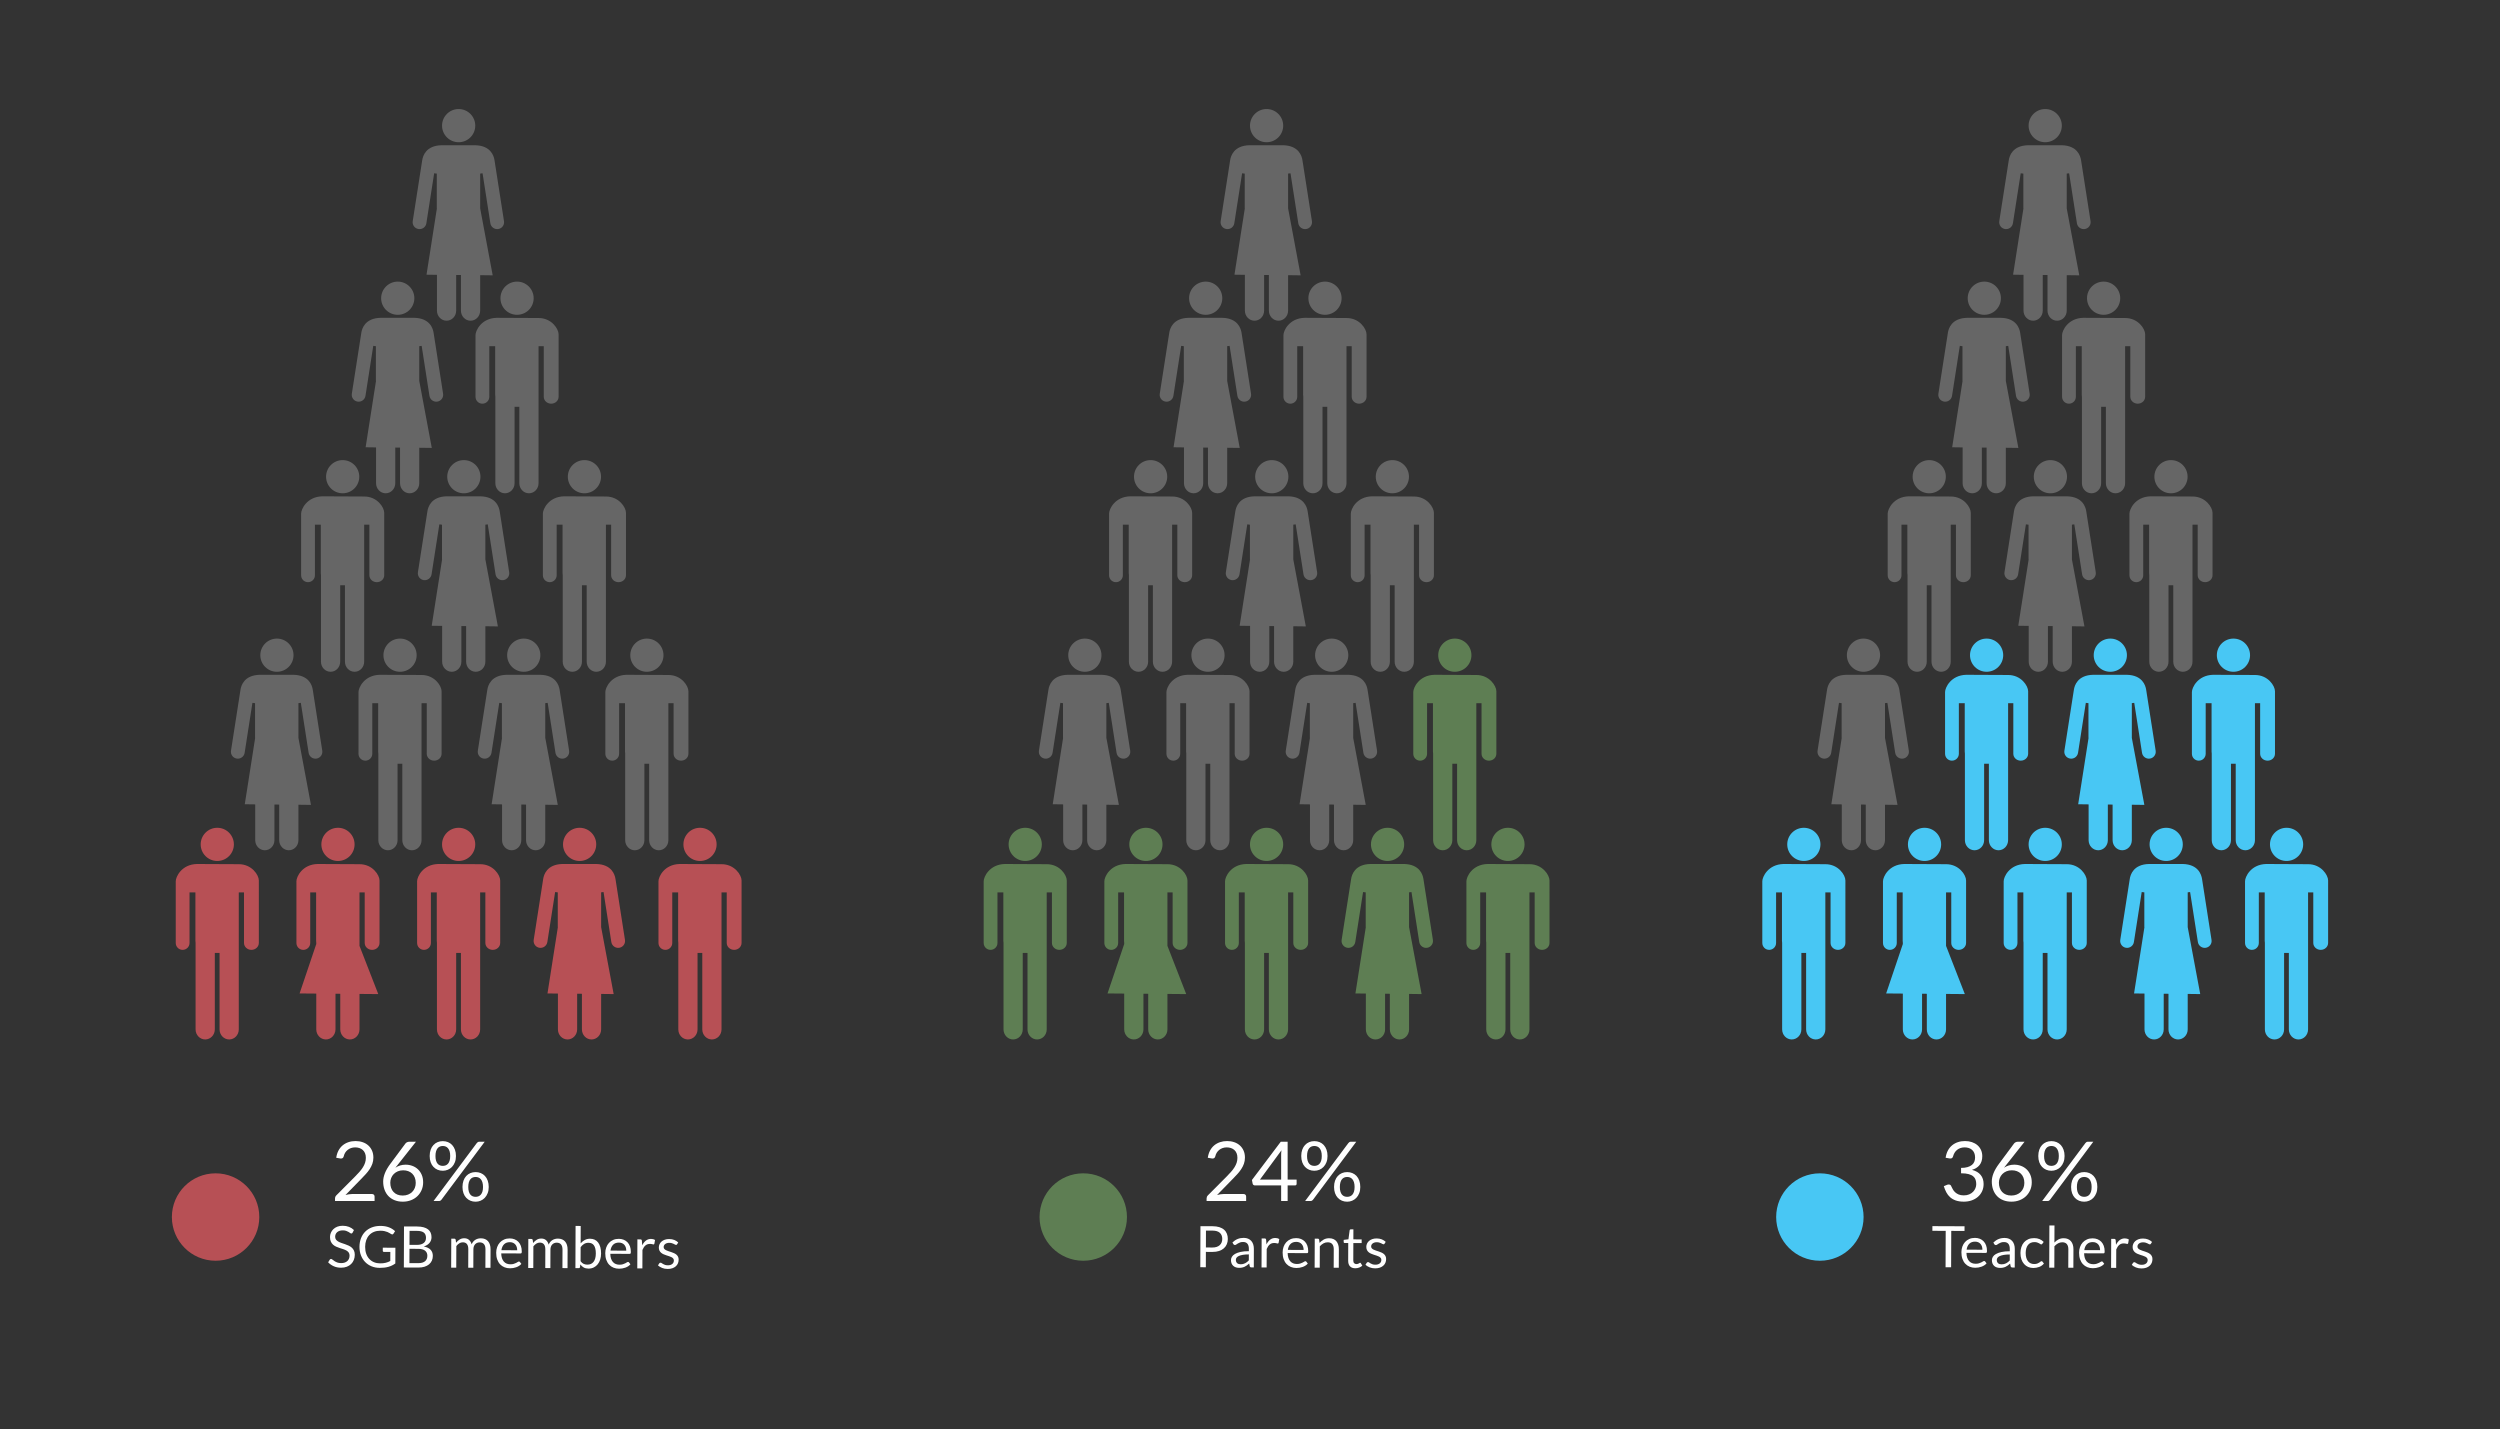 <?xml version="1.0" encoding="utf-8"?>
<!-- Generator: Adobe Illustrator 16.0.0, SVG Export Plug-In . SVG Version: 6.00 Build 0)  -->
<!DOCTYPE svg PUBLIC "-//W3C//DTD SVG 1.1//EN" "http://www.w3.org/Graphics/SVG/1.1/DTD/svg11.dtd">
<svg version="1.1" id="Layer_1" xmlns="http://www.w3.org/2000/svg" xmlns:xlink="http://www.w3.org/1999/xlink" x="0px" y="0px"
	 width="800px" height="457.394px" viewBox="0 0 800 457.394" enable-background="new 0 0 800 457.394" xml:space="preserve">
<rect x="0" y="0" width="800" height="457.394" fill="#333333" stroke="none"/>
<g>
	<g>
		<g>
			<g>
				<path fill="#B75055" d="M76.412,276.541l-13.393-0.063c-4.957,0.129-6.781,4.13-6.781,5.517v0.193v0.843v18.713
					c0,1.226,0.977,2.211,2.199,2.211c1.219,0,2.213-0.985,2.213-2.211v-16.186h1.883v15.514c0,0.212,0.016,0.424,0.053,0.617v27.71
					c0,1.784,1.377,3.229,3.076,3.229c1.697,0,3.078-1.445,3.078-3.229v-24.453h1.521v24.453c0,1.784,1.375,3.229,3.08,3.229
					c1.697,0,3.07-1.445,3.07-3.229v-28.327v-0.174v-15.34h1.67v16.186c0,1.226,1.064,2.211,2.375,2.211
					c1.309,0,2.371-0.985,2.371-2.211V283.03v-0.843v-0.446C82.828,280.05,80.613,276.541,76.412,276.541z"/>
				<path fill="#B75055" d="M69.529,275.51c2.934,0,5.314-2.37,5.314-5.306c0-2.935-2.381-5.313-5.314-5.313
					s-5.311,2.379-5.311,5.313C64.219,273.14,66.596,275.51,69.529,275.51z"/>
			</g>
			<g>
				<path fill="#B75055" d="M115.038,276.541l-13.397-0.063c-4.954,0.129-6.786,4.13-6.786,5.52v0.196v0.842v18.711
					c0,1.224,0.984,2.212,2.202,2.212c1.223,0,2.215-0.988,2.215-2.212v-16.187h1.887v15.514c0,0.213,0.018,0.419,0.049,0.617v0.45
					h-0.017l-5.321,15.76l5.338,0.044V329.4c0,1.779,1.38,3.228,3.078,3.228c1.699,0,3.075-1.448,3.075-3.228v-11.405l1.525,0.013
					V329.4c0,1.779,1.371,3.228,3.078,3.228c1.697,0,3.074-1.448,3.074-3.228v-11.342l6.009,0.05l-6.009-15.429v-1.606V300.9
					v-15.341h1.667v16.187c0,1.224,1.065,2.212,2.373,2.212s2.369-0.988,2.369-2.212v-18.711v-0.842v-0.453
					C121.447,280.052,119.235,276.541,115.038,276.541z"/>
				<path fill="#B75055" d="M108.155,275.513c2.931,0,5.31-2.37,5.31-5.313c0-2.927-2.379-5.309-5.31-5.309
					c-2.936,0-5.316,2.382-5.316,5.309C102.839,273.143,105.22,275.513,108.155,275.513z"/>
			</g>
			<g>
				<path fill="#B75055" d="M153.65,276.541l-13.395-0.063c-4.957,0.129-6.781,4.13-6.781,5.517v0.193v0.843v18.713
					c0,1.226,0.977,2.211,2.199,2.211c1.221,0,2.213-0.985,2.213-2.211v-16.186h1.885v15.514c0,0.212,0.014,0.424,0.051,0.617v27.71
					c0,1.784,1.377,3.229,3.076,3.229s3.078-1.445,3.078-3.229v-24.453h1.521v24.453c0,1.784,1.377,3.229,3.08,3.229
					c1.697,0,3.072-1.445,3.072-3.229v-28.327v-0.174v-15.34h1.668v16.186c0,1.226,1.064,2.211,2.375,2.211
					c1.309,0,2.371-0.985,2.371-2.211V283.03v-0.843v-0.446C160.064,280.05,157.852,276.541,153.65,276.541z"/>
				<path fill="#B75055" d="M146.766,275.51c2.934,0,5.314-2.37,5.314-5.306c0-2.935-2.381-5.313-5.314-5.313
					s-5.311,2.379-5.311,5.313C141.455,273.14,143.832,275.51,146.766,275.51z"/>
			</g>
			<g>
				<path fill="#B75055" d="M230.887,276.541l-13.395-0.063c-4.955,0.129-6.781,4.13-6.781,5.517v0.193v0.843v18.713
					c0,1.226,0.979,2.211,2.199,2.211s2.215-0.985,2.215-2.211v-16.186h1.883v15.514c0,0.212,0.016,0.424,0.053,0.617v27.71
					c0,1.784,1.375,3.229,3.074,3.229s3.078-1.445,3.078-3.229v-24.453h1.521v24.453c0,1.784,1.377,3.229,3.08,3.229
					c1.697,0,3.072-1.445,3.072-3.229v-28.327v-0.174v-15.34h1.668v16.186c0,1.226,1.066,2.211,2.377,2.211
					c1.307,0,2.369-0.985,2.369-2.211V283.03v-0.843v-0.446C237.301,280.05,235.088,276.541,230.887,276.541z"/>
				<path fill="#B75055" d="M224.002,275.51c2.936,0,5.314-2.37,5.314-5.306c0-2.935-2.379-5.313-5.314-5.313
					c-2.934,0-5.309,2.379-5.309,5.313C218.693,273.14,221.068,275.51,224.002,275.51z"/>
			</g>
			<g>
				<path fill="#666666" d="M153.576,55.559l0.846-0.106l2.491,15.994c0.188,1.209,1.321,2.033,2.528,1.845
					c1.205-0.188,2.025-1.315,1.837-2.524l-2.88-18.488l-0.13-0.832l-0.03-0.193c-0.213-1.373-1.191-4.648-6.145-4.777h-10.836
					c-4.953,0.129-5.932,3.404-6.145,4.777l-0.03,0.193l-0.13,0.832l-2.88,18.488c-0.188,1.209,0.632,2.337,1.837,2.524
					c1.207,0.188,2.34-0.636,2.528-1.845l2.491-15.994l0.846,0.106v11.112c0,0.213,0.018-0.198,0.049,0l0,0h-0.016L136.486,87.9
					l3.338,0.044V99.4c0,1.779,1.379,3.228,3.078,3.228s3.076-1.448,3.076-3.228V87.995l1.525,0.013V99.4
					c0,1.779,1.371,3.228,3.078,3.228c1.697,0,3.072-1.448,3.072-3.228V88.058l4.01,0.05l-4.01-21.437l0,0l0,0V55.559"/>
				<path fill="#666666" d="M146.771,45.513c2.932,0,5.311-2.37,5.311-5.313c0-2.927-2.379-5.309-5.311-5.309
					c-2.934,0-5.316,2.382-5.316,5.309C141.455,43.143,143.838,45.513,146.771,45.513z"/>
			</g>
			<g>
				<path fill="#666666" d="M134.088,110.784l0.845-0.106l2.491,15.994c0.188,1.209,1.32,2.033,2.529,1.845
					c1.203-0.188,2.024-1.315,1.836-2.524l-2.88-18.488l-0.13-0.832l-0.029-0.193c-0.215-1.373-1.191-4.648-6.146-4.777H121.77
					c-4.955,0.129-5.932,3.404-6.146,4.777l-0.029,0.193l-0.13,0.832l-2.88,18.488c-0.188,1.209,0.633,2.337,1.836,2.524
					c1.209,0.188,2.341-0.636,2.529-1.845l2.491-15.994l0.845,0.106v11.112c0,0.213,0.018-0.198,0.051,0l0,0h-0.018l-3.322,21.229
					l3.34,0.044v11.456c0,1.779,1.379,3.228,3.078,3.228c1.697,0,3.074-1.448,3.074-3.228v-11.405l1.525,0.013v11.393
					c0,1.779,1.371,3.228,3.078,3.228c1.697,0,3.074-1.448,3.074-3.228v-11.342l4.008,0.05l-4.008-21.437l0,0l0,0v-11.112"/>
				<path fill="#666666" d="M127.283,100.738c2.93,0,5.309-2.37,5.309-5.313c0-2.927-2.379-5.309-5.309-5.309
					c-2.936,0-5.316,2.382-5.316,5.309C121.967,98.368,124.348,100.738,127.283,100.738z"/>
			</g>
			<g>
				<path fill="#666666" d="M155.238,167.901l0.845-0.106l2.491,15.994c0.188,1.209,1.32,2.033,2.529,1.845
					c1.203-0.188,2.024-1.315,1.836-2.524l-2.88-18.488l-0.13-0.832l-0.029-0.193c-0.215-1.373-1.191-4.648-6.146-4.777H142.92
					c-4.955,0.129-5.932,3.404-6.146,4.777l-0.029,0.193l-0.13,0.832l-2.88,18.488c-0.188,1.209,0.633,2.337,1.836,2.524
					c1.209,0.188,2.341-0.636,2.529-1.845l2.491-15.994l0.845,0.106v11.112c0,0.213,0.018-0.198,0.051,0l0,0h-0.018l-3.322,21.229
					l3.34,0.044v11.456c0,1.779,1.379,3.228,3.078,3.228c1.697,0,3.074-1.448,3.074-3.228v-11.405l1.525,0.013v11.393
					c0,1.779,1.371,3.228,3.078,3.228c1.697,0,3.074-1.448,3.074-3.228V200.4l4.008,0.05l-4.008-21.437l0,0l0,0v-11.112"/>
				<path fill="#666666" d="M148.434,157.855c2.93,0,5.309-2.37,5.309-5.313c0-2.927-2.379-5.309-5.309-5.309
					c-2.936,0-5.316,2.382-5.316,5.309C143.117,155.485,145.498,157.855,148.434,157.855z"/>
			</g>
			<g>
				<path fill="#666666" d="M174.411,225.016l0.845-0.106l2.492,15.994c0.188,1.209,1.32,2.033,2.528,1.845
					c1.204-0.188,2.024-1.315,1.837-2.524l-2.881-18.488l-0.129-0.832l-0.03-0.193c-0.214-1.373-1.191-4.648-6.146-4.777h-10.835
					c-4.954,0.129-5.932,3.404-6.146,4.777l-0.029,0.193l-0.131,0.832l-2.879,18.488c-0.189,1.209,0.632,2.337,1.836,2.524
					c1.208,0.188,2.34-0.636,2.529-1.845l2.49-15.994l0.846,0.106v11.112c0,0.213,0.018-0.198,0.05,0l0,0h-0.017l-3.322,21.229
					l3.339,0.044v11.456c0,1.779,1.379,3.228,3.078,3.228c1.698,0,3.075-1.448,3.075-3.228v-11.405l1.525,0.013v11.393
					c0,1.779,1.371,3.228,3.078,3.228c1.697,0,3.073-1.448,3.073-3.228v-11.342l4.009,0.05l-4.009-21.437l0,0l0,0v-11.112"/>
				<path fill="#666666" d="M167.606,214.97c2.931,0,5.31-2.37,5.31-5.313c0-2.927-2.379-5.309-5.31-5.309
					c-2.935,0-5.316,2.382-5.316,5.309C162.29,212.6,164.672,214.97,167.606,214.97z"/>
			</g>
			<g>
				<path fill="#666666" d="M95.423,225.016l0.845-0.106l2.492,15.994c0.188,1.209,1.32,2.033,2.528,1.845
					c1.204-0.188,2.024-1.315,1.837-2.524l-2.881-18.488l-0.129-0.832l-0.03-0.193c-0.214-1.373-1.191-4.648-6.146-4.777H83.104
					c-4.954,0.129-5.932,3.404-6.146,4.777l-0.029,0.193l-0.131,0.832l-2.879,18.488c-0.189,1.209,0.632,2.337,1.836,2.524
					c1.208,0.188,2.34-0.636,2.529-1.845l2.49-15.994l0.846,0.106v11.112c0,0.213,0.018-0.198,0.05,0l0,0h-0.017l-3.322,21.229
					l3.339,0.044v11.456c0,1.779,1.379,3.228,3.078,3.228c1.698,0,3.075-1.448,3.075-3.228v-11.405l1.525,0.013v11.393
					c0,1.779,1.371,3.228,3.078,3.228c1.697,0,3.073-1.448,3.073-3.228v-11.342l4.009,0.05l-4.009-21.437l0,0l0,0v-11.112"/>
				<path fill="#666666" d="M88.618,214.97c2.931,0,5.31-2.37,5.31-5.313c0-2.927-2.379-5.309-5.31-5.309
					c-2.935,0-5.316,2.382-5.316,5.309C83.302,212.6,85.684,214.97,88.618,214.97z"/>
			</g>
			<g>
				<path fill="#B75055" d="M192.289,285.559l0.846-0.106l2.49,15.994c0.189,1.209,1.321,2.033,2.529,1.845
					c1.204-0.188,2.025-1.315,1.836-2.524l-2.879-18.488l-0.131-0.832l-0.029-0.193c-0.214-1.373-1.191-4.648-6.146-4.777h-10.835
					c-4.954,0.129-5.932,3.404-6.146,4.777l-0.03,0.193l-0.129,0.832l-2.881,18.488c-0.188,1.209,0.633,2.337,1.837,2.524
					c1.208,0.188,2.341-0.636,2.528-1.845l2.492-15.994l0.845,0.106v11.112c0,0.213,0.018-0.198,0.05,0l0,0h-0.017l-3.322,21.229
					l3.339,0.043V329.4c0,1.779,1.379,3.227,3.078,3.227c1.698,0,3.075-1.447,3.075-3.227v-11.406l1.525,0.014V329.4
					c0,1.779,1.371,3.227,3.078,3.227c1.697,0,3.073-1.447,3.073-3.227v-11.342l4.009,0.049l-4.009-21.436l0,0l0,0v-11.112"/>
				<path fill="#B75055" d="M185.484,275.513c2.931,0,5.31-2.37,5.31-5.313c0-2.927-2.379-5.309-5.31-5.309
					c-2.935,0-5.316,2.382-5.316,5.309C180.168,273.143,182.55,275.513,185.484,275.513z"/>
			</g>
			<g>
				<path fill="#666666" d="M134.896,215.997l-13.395-0.063c-4.955,0.13-6.781,4.13-6.781,5.518v0.192v0.843v18.713
					c0,1.226,0.977,2.211,2.199,2.211c1.221,0,2.215-0.985,2.215-2.211v-16.186h1.883v15.514c0,0.213,0.016,0.425,0.053,0.617
					v27.711c0,1.784,1.375,3.229,3.074,3.229s3.078-1.445,3.078-3.229v-24.454h1.521v24.454c0,1.784,1.377,3.229,3.08,3.229
					c1.697,0,3.072-1.445,3.072-3.229v-28.328v-0.173v-15.341h1.668v16.186c0,1.226,1.064,2.211,2.375,2.211
					c1.309,0,2.371-0.985,2.371-2.211v-18.713v-0.843v-0.446C141.311,219.506,139.098,215.997,134.896,215.997z"/>
				<path fill="#666666" d="M128.012,214.967c2.936,0,5.314-2.371,5.314-5.306s-2.379-5.313-5.314-5.313
					c-2.934,0-5.309,2.379-5.309,5.313S125.078,214.967,128.012,214.967z"/>
			</g>
			<g>
				<path fill="#666666" d="M207.002,214.967c2.936,0,5.314-2.371,5.314-5.306s-2.379-5.313-5.314-5.313
					c-2.934,0-5.309,2.379-5.309,5.313S204.068,214.967,207.002,214.967z"/>
				<path fill="#666666" d="M213.885,215.997l-13.395-0.063c-4.955,0.13-6.781,4.13-6.781,5.518v0.192v0.843v18.713
					c0,1.226,0.979,2.211,2.201,2.211c1.219,0,2.213-0.985,2.213-2.211v-16.186h1.883v15.514c0,0.213,0.016,0.425,0.053,0.617
					v27.711c0,1.784,1.377,3.229,3.074,3.229c1.699,0,3.078-1.445,3.078-3.229v-24.454h1.521v24.454
					c0,1.784,1.377,3.229,3.082,3.229c1.697,0,3.07-1.445,3.07-3.229v-28.328v-0.173v-15.341h1.668v16.186
					c0,1.226,1.066,2.211,2.377,2.211c1.307,0,2.369-0.985,2.369-2.211v-18.713v-0.843v-0.446
					C220.299,219.506,218.086,215.997,213.885,215.997z"/>
			</g>
			<g>
				<path fill="#666666" d="M116.537,158.882l-13.395-0.063c-4.955,0.129-6.781,4.13-6.781,5.518v0.192v0.843v18.713
					c0,1.226,0.979,2.211,2.199,2.211s2.215-0.985,2.215-2.211v-16.186h1.883v15.514c0,0.212,0.016,0.424,0.053,0.617v27.71
					c0,1.784,1.377,3.229,3.074,3.229c1.699,0,3.078-1.445,3.078-3.229v-24.453h1.521v24.453c0,1.784,1.377,3.229,3.08,3.229
					c1.697,0,3.072-1.445,3.072-3.229v-28.327v-0.173v-15.341h1.668v16.186c0,1.226,1.066,2.211,2.377,2.211
					c1.307,0,2.369-0.985,2.369-2.211v-18.713v-0.843v-0.446C122.951,162.392,120.738,158.882,116.537,158.882z"/>
				<path fill="#666666" d="M109.652,157.852c2.936,0,5.314-2.37,5.314-5.305c0-2.936-2.379-5.314-5.314-5.314
					c-2.934,0-5.309,2.379-5.309,5.314C104.344,155.482,106.719,157.852,109.652,157.852z"/>
			</g>
			<g>
				<path fill="#666666" d="M187.014,157.852c2.936,0,5.316-2.37,5.316-5.305c0-2.936-2.381-5.314-5.316-5.314
					c-2.932,0-5.309,2.379-5.309,5.314C181.705,155.482,184.082,157.852,187.014,157.852z"/>
				<path fill="#666666" d="M193.898,158.882l-13.395-0.063c-4.957,0.129-6.781,4.13-6.781,5.518v0.192v0.843v18.713
					c0,1.226,0.977,2.211,2.199,2.211c1.221,0,2.213-0.985,2.213-2.211v-16.186h1.885v15.514c0,0.212,0.014,0.424,0.051,0.617v27.71
					c0,1.784,1.377,3.229,3.076,3.229s3.078-1.445,3.078-3.229v-24.453h1.521v24.453c0,1.784,1.377,3.229,3.08,3.229
					c1.697,0,3.072-1.445,3.072-3.229v-28.327v-0.173v-15.341h1.668v16.186c0,1.226,1.064,2.211,2.375,2.211
					c1.309,0,2.371-0.985,2.371-2.211v-18.713v-0.843v-0.446C200.312,162.392,198.1,158.882,193.898,158.882z"/>
			</g>
			<g>
				<path fill="#666666" d="M165.457,100.735c2.934,0,5.314-2.37,5.314-5.306c0-2.935-2.381-5.313-5.314-5.313
					s-5.311,2.379-5.311,5.313C160.146,98.365,162.523,100.735,165.457,100.735z"/>
				<path fill="#666666" d="M172.34,101.765l-13.395-0.063c-4.955,0.129-6.781,4.13-6.781,5.517v0.193v0.842v18.714
					c0,1.225,0.979,2.211,2.199,2.211s2.215-0.986,2.215-2.211v-16.186h1.883v15.514c0,0.212,0.016,0.424,0.053,0.617v27.71
					c0,1.784,1.375,3.229,3.074,3.229s3.078-1.445,3.078-3.229v-24.453h1.521v24.453c0,1.784,1.377,3.229,3.08,3.229
					c1.697,0,3.072-1.445,3.072-3.229v-28.327v-0.174v-15.34h1.668v16.186c0,1.225,1.066,2.211,2.377,2.211
					c1.307,0,2.369-0.986,2.369-2.211v-18.714v-0.842v-0.446C178.754,105.275,176.541,101.765,172.34,101.765z"/>
			</g>
		</g>
		<g>
			<g>
				<path fill="#FFFFFF" d="M112.828,394.455c-0.055,0.091-0.112,0.16-0.174,0.205c-0.062,0.046-0.142,0.068-0.239,0.068
					c-0.104-0.001-0.224-0.053-0.361-0.158c-0.137-0.104-0.311-0.219-0.521-0.346c-0.21-0.125-0.463-0.24-0.759-0.346
					s-0.655-0.158-1.077-0.16c-0.396-0.001-0.748,0.051-1.054,0.156c-0.307,0.106-0.562,0.25-0.768,0.433
					c-0.205,0.183-0.36,0.397-0.466,0.645c-0.104,0.247-0.157,0.515-0.158,0.802c-0.001,0.366,0.088,0.671,0.268,0.913
					c0.179,0.242,0.416,0.449,0.712,0.621c0.296,0.173,0.631,0.321,1.007,0.449c0.375,0.126,0.76,0.258,1.153,0.393
					c0.394,0.137,0.778,0.289,1.152,0.459c0.376,0.169,0.711,0.383,1.007,0.64c0.295,0.259,0.532,0.575,0.711,0.947
					c0.18,0.374,0.268,0.832,0.266,1.376c-0.002,0.574-0.102,1.113-0.299,1.617c-0.198,0.503-0.485,0.94-0.862,1.312
					c-0.378,0.37-0.84,0.663-1.388,0.874c-0.548,0.212-1.17,0.316-1.866,0.313c-0.85-0.003-1.624-0.16-2.322-0.472
					c-0.698-0.311-1.294-0.73-1.787-1.258l0.517-0.842c0.049-0.066,0.108-0.122,0.179-0.168c0.071-0.046,0.149-0.068,0.234-0.068
					c0.129,0,0.274,0.07,0.439,0.209c0.164,0.137,0.37,0.289,0.616,0.455c0.248,0.166,0.546,0.318,0.896,0.457
					c0.352,0.14,0.781,0.209,1.288,0.211c0.422,0.002,0.798-0.054,1.127-0.169c0.331-0.115,0.611-0.278,0.841-0.487
					c0.23-0.21,0.407-0.461,0.53-0.755c0.123-0.292,0.187-0.619,0.188-0.979c0.001-0.397-0.088-0.724-0.267-0.978
					c-0.18-0.254-0.415-0.468-0.709-0.64c-0.292-0.172-0.627-0.318-1.001-0.439c-0.376-0.12-0.76-0.244-1.154-0.37
					c-0.394-0.128-0.778-0.273-1.153-0.44c-0.374-0.166-0.709-0.382-1.001-0.646s-0.527-0.594-0.707-0.987
					c-0.178-0.396-0.267-0.884-0.265-1.464c0.002-0.465,0.095-0.913,0.275-1.346c0.183-0.434,0.444-0.817,0.789-1.152
					c0.343-0.335,0.767-0.602,1.272-0.803c0.505-0.199,1.084-0.297,1.737-0.295c0.733,0.003,1.402,0.122,2.007,0.355
					c0.604,0.234,1.13,0.572,1.582,1.015L112.828,394.455z"/>
				<path fill="#FFFFFF" d="M121.637,404.278c0.354,0.001,0.681-0.016,0.977-0.047c0.297-0.032,0.576-0.082,0.839-0.148
					c0.264-0.066,0.512-0.146,0.743-0.24c0.233-0.094,0.466-0.201,0.698-0.323l0.012-2.896l-2.035-0.007
					c-0.116-0.001-0.209-0.034-0.279-0.103c-0.07-0.067-0.104-0.149-0.104-0.248l0.004-1.008l4.033,0.016l-0.02,5.041
					c-0.331,0.236-0.675,0.443-1.033,0.62c-0.358,0.175-0.74,0.322-1.147,0.439c-0.407,0.118-0.843,0.204-1.308,0.261
					c-0.465,0.056-0.969,0.083-1.513,0.081c-0.953-0.003-1.826-0.17-2.619-0.5c-0.794-0.33-1.476-0.791-2.048-1.383
					c-0.573-0.592-1.018-1.301-1.336-2.127c-0.316-0.825-0.474-1.734-0.47-2.724c0.004-1.003,0.164-1.915,0.482-2.739
					c0.317-0.824,0.77-1.529,1.355-2.117c0.585-0.587,1.293-1.041,2.122-1.362c0.829-0.32,1.757-0.479,2.784-0.475
					c0.519,0.002,1.002,0.042,1.448,0.12c0.444,0.078,0.858,0.189,1.239,0.335c0.382,0.145,0.734,0.319,1.057,0.526
					c0.323,0.206,0.626,0.438,0.906,0.695l-0.509,0.804c-0.104,0.165-0.239,0.247-0.404,0.247c-0.098-0.001-0.203-0.034-0.319-0.103
					c-0.153-0.086-0.323-0.19-0.513-0.313c-0.188-0.123-0.419-0.241-0.69-0.355s-0.592-0.211-0.961-0.292s-0.808-0.123-1.315-0.125
					c-0.739-0.003-1.408,0.116-2.008,0.354c-0.601,0.239-1.112,0.583-1.535,1.03c-0.423,0.448-0.749,0.99-0.979,1.628
					c-0.228,0.639-0.344,1.354-0.347,2.148c-0.003,0.831,0.112,1.572,0.345,2.225c0.232,0.65,0.562,1.204,0.988,1.657
					c0.426,0.454,0.932,0.801,1.518,1.042S120.928,404.275,121.637,404.278z"/>
				<path fill="#FFFFFF" d="M129.23,405.598l0.05-13.135l4.189,0.017c0.806,0.003,1.501,0.084,2.085,0.246
					c0.582,0.161,1.062,0.389,1.436,0.683c0.375,0.296,0.651,0.655,0.831,1.08c0.178,0.426,0.266,0.905,0.264,1.437
					c-0.001,0.324-0.052,0.635-0.153,0.935c-0.104,0.299-0.257,0.576-0.463,0.832c-0.205,0.255-0.463,0.483-0.771,0.685
					c-0.31,0.2-0.673,0.364-1.088,0.49c0.958,0.194,1.681,0.542,2.168,1.044c0.487,0.503,0.729,1.164,0.726,1.982
					c-0.002,0.557-0.106,1.063-0.312,1.521c-0.207,0.457-0.508,0.85-0.903,1.179c-0.396,0.328-0.879,0.582-1.45,0.76
					c-0.572,0.179-1.226,0.266-1.959,0.263L129.23,405.598z M131.032,399.62l-0.018,4.574l2.842,0.011
					c0.507,0.002,0.942-0.055,1.307-0.17c0.363-0.114,0.664-0.276,0.9-0.486c0.235-0.21,0.409-0.46,0.52-0.75
					c0.112-0.29,0.168-0.609,0.169-0.957c0.003-0.679-0.234-1.215-0.714-1.611c-0.478-0.396-1.202-0.596-2.174-0.6L131.032,399.62z
					 M131.037,398.355l2.347,0.009c0.501,0.002,0.935-0.052,1.302-0.16s0.671-0.26,0.914-0.455c0.242-0.194,0.422-0.43,0.539-0.708
					c0.116-0.278,0.176-0.581,0.177-0.911c0.003-0.77-0.228-1.336-0.689-1.698c-0.464-0.362-1.184-0.546-2.161-0.549l-2.411-0.01
					L131.037,398.355z"/>
				<path fill="#FFFFFF" d="M144.372,405.656l0.035-9.285l0.972,0.004c0.232,0.001,0.379,0.114,0.439,0.341l0.115,0.953
					c0.344-0.42,0.729-0.764,1.154-1.031c0.427-0.268,0.92-0.399,1.482-0.397c0.629,0.003,1.137,0.179,1.523,0.528
					c0.388,0.35,0.665,0.821,0.834,1.414c0.13-0.335,0.3-0.624,0.512-0.868s0.449-0.444,0.712-0.603
					c0.264-0.158,0.544-0.273,0.841-0.346c0.297-0.071,0.598-0.106,0.903-0.105c0.488,0.002,0.924,0.081,1.305,0.238
					c0.382,0.157,0.705,0.387,0.97,0.687c0.264,0.301,0.466,0.67,0.604,1.106c0.14,0.438,0.208,0.938,0.205,1.5l-0.022,5.912
					l-1.631-0.006l0.022-5.912c0.003-0.728-0.154-1.279-0.471-1.656s-0.776-0.566-1.382-0.569c-0.269-0.001-0.523,0.045-0.767,0.139
					c-0.241,0.094-0.453,0.232-0.638,0.415s-0.33,0.413-0.438,0.69c-0.107,0.278-0.162,0.601-0.164,0.967l-0.022,5.912l-1.632-0.007
					l0.022-5.912c0.003-0.745-0.145-1.302-0.442-1.669c-0.298-0.369-0.734-0.553-1.309-0.556c-0.403-0.001-0.777,0.105-1.124,0.321
					c-0.346,0.216-0.663,0.51-0.952,0.881l-0.026,6.92L144.372,405.656z"/>
				<path fill="#FFFFFF" d="M163.133,396.295c0.556,0.002,1.069,0.097,1.539,0.285s0.875,0.458,1.216,0.811
					c0.341,0.354,0.606,0.788,0.798,1.306c0.19,0.517,0.284,1.105,0.281,1.766c-0.001,0.256-0.029,0.428-0.084,0.512
					c-0.056,0.086-0.16,0.129-0.312,0.128l-6.179-0.023c0.011,0.586,0.088,1.098,0.234,1.531c0.145,0.436,0.344,0.797,0.6,1.088
					c0.256,0.292,0.561,0.511,0.915,0.655c0.353,0.145,0.75,0.218,1.19,0.22c0.409,0.001,0.762-0.044,1.059-0.138
					s0.552-0.195,0.768-0.305c0.214-0.108,0.394-0.211,0.537-0.305c0.144-0.095,0.267-0.141,0.371-0.141
					c0.134,0.001,0.238,0.053,0.312,0.156l0.456,0.598c-0.202,0.244-0.445,0.456-0.727,0.635c-0.282,0.179-0.583,0.326-0.905,0.441
					c-0.32,0.115-0.652,0.2-0.995,0.257c-0.343,0.058-0.682,0.084-1.018,0.083c-0.642-0.002-1.232-0.113-1.772-0.332
					s-1.007-0.538-1.398-0.958c-0.393-0.42-0.697-0.939-0.916-1.558c-0.217-0.618-0.323-1.327-0.32-2.127
					c0.003-0.648,0.104-1.253,0.304-1.814s0.487-1.048,0.862-1.459c0.375-0.41,0.831-0.732,1.37-0.966
					C161.855,396.408,162.461,396.292,163.133,396.295z M163.165,397.496c-0.789-0.003-1.409,0.223-1.863,0.677
					c-0.454,0.453-0.737,1.083-0.851,1.889l5.05,0.02c0.002-0.379-0.049-0.726-0.151-1.042c-0.103-0.314-0.254-0.587-0.454-0.816
					c-0.201-0.23-0.447-0.408-0.736-0.534C163.869,397.562,163.537,397.497,163.165,397.496z"/>
				<path fill="#FFFFFF" d="M169.026,405.75l0.035-9.285l0.972,0.004c0.232,0,0.379,0.114,0.439,0.34l0.115,0.954
					c0.344-0.42,0.729-0.764,1.154-1.031c0.427-0.268,0.92-0.399,1.482-0.397c0.629,0.002,1.137,0.178,1.523,0.528
					c0.388,0.349,0.665,0.82,0.834,1.414c0.13-0.335,0.3-0.625,0.512-0.868c0.212-0.244,0.449-0.444,0.712-0.603
					c0.264-0.158,0.544-0.273,0.841-0.346s0.598-0.107,0.903-0.105c0.488,0.001,0.924,0.081,1.305,0.238
					c0.382,0.157,0.705,0.386,0.97,0.686c0.264,0.301,0.466,0.67,0.604,1.107c0.14,0.438,0.208,0.938,0.205,1.5l-0.022,5.912
					l-1.631-0.007l0.022-5.912c0.003-0.728-0.154-1.278-0.471-1.656c-0.316-0.377-0.776-0.566-1.382-0.568
					c-0.269-0.001-0.523,0.045-0.767,0.139c-0.241,0.094-0.453,0.231-0.638,0.415c-0.185,0.183-0.33,0.412-0.438,0.69
					c-0.107,0.278-0.162,0.6-0.164,0.966l-0.022,5.912l-1.632-0.006l0.022-5.912c0.003-0.745-0.145-1.303-0.442-1.67
					c-0.298-0.368-0.734-0.553-1.309-0.555c-0.403-0.001-0.777,0.105-1.124,0.321c-0.346,0.215-0.663,0.509-0.952,0.881l-0.026,6.92
					L169.026,405.75z"/>
				<path fill="#FFFFFF" d="M184.133,405.806l0.052-13.502l1.641,0.007l-0.021,5.555c0.387-0.444,0.829-0.802,1.328-1.072
					c0.5-0.27,1.069-0.403,1.711-0.4c0.538,0.002,1.023,0.104,1.457,0.308c0.433,0.203,0.802,0.505,1.105,0.906
					c0.304,0.402,0.537,0.898,0.7,1.488c0.162,0.591,0.243,1.271,0.24,2.04c-0.003,0.685-0.097,1.321-0.283,1.91
					c-0.186,0.589-0.451,1.098-0.799,1.527c-0.346,0.431-0.77,0.768-1.269,1.013c-0.499,0.246-1.06,0.367-1.683,0.365
					c-0.6-0.003-1.108-0.121-1.525-0.354c-0.418-0.234-0.782-0.56-1.092-0.977l-0.085,0.843c-0.05,0.232-0.191,0.348-0.424,0.347
					L184.133,405.806z M188.307,397.692c-0.531-0.002-0.997,0.119-1.398,0.361s-0.771,0.587-1.108,1.032l-0.018,4.491
					c0.292,0.404,0.615,0.689,0.973,0.856c0.356,0.166,0.756,0.249,1.195,0.251c0.868,0.004,1.535-0.303,2.001-0.918
					c0.468-0.615,0.703-1.494,0.708-2.637c0.002-0.605-0.05-1.125-0.155-1.56c-0.105-0.434-0.258-0.79-0.459-1.069
					c-0.2-0.279-0.446-0.483-0.74-0.612C189.013,397.758,188.68,397.694,188.307,397.692z"/>
				<path fill="#FFFFFF" d="M198.036,396.427c0.556,0.002,1.069,0.097,1.539,0.285s0.875,0.459,1.216,0.812s0.606,0.787,0.798,1.305
					c0.19,0.518,0.284,1.105,0.281,1.766c-0.001,0.256-0.029,0.428-0.084,0.513c-0.056,0.086-0.16,0.128-0.312,0.128l-6.179-0.023
					c0.011,0.586,0.088,1.097,0.234,1.531c0.145,0.435,0.344,0.797,0.6,1.088c0.256,0.292,0.561,0.51,0.915,0.654
					c0.353,0.146,0.75,0.218,1.19,0.22c0.409,0.002,0.762-0.044,1.059-0.138s0.552-0.195,0.768-0.305
					c0.214-0.108,0.394-0.21,0.537-0.305c0.144-0.094,0.267-0.141,0.371-0.14c0.134,0,0.238,0.053,0.312,0.156l0.456,0.598
					c-0.202,0.244-0.445,0.455-0.727,0.635c-0.282,0.179-0.583,0.326-0.905,0.44c-0.32,0.115-0.652,0.201-0.995,0.258
					s-0.682,0.084-1.018,0.083c-0.642-0.003-1.232-0.113-1.772-0.332s-1.007-0.538-1.398-0.959
					c-0.393-0.419-0.697-0.938-0.916-1.557c-0.218-0.618-0.324-1.328-0.321-2.128c0.003-0.648,0.104-1.252,0.305-1.813
					c0.2-0.562,0.487-1.049,0.862-1.459c0.375-0.411,0.831-0.733,1.37-0.967C196.759,396.54,197.364,396.425,198.036,396.427z
					 M198.068,397.627c-0.789-0.003-1.409,0.224-1.863,0.677s-0.737,1.083-0.851,1.89l5.05,0.019
					c0.002-0.379-0.049-0.726-0.151-1.041s-0.254-0.587-0.454-0.817c-0.201-0.23-0.447-0.408-0.736-0.534
					C198.772,397.694,198.44,397.629,198.068,397.627z"/>
				<path fill="#FFFFFF" d="M203.931,405.881l0.035-9.285l0.936,0.004c0.177,0.001,0.299,0.034,0.366,0.102
					c0.067,0.068,0.112,0.185,0.137,0.35l0.104,1.448c0.32-0.646,0.715-1.15,1.184-1.513c0.468-0.361,1.018-0.541,1.646-0.539
					c0.257,0.001,0.489,0.031,0.697,0.09c0.207,0.06,0.399,0.141,0.576,0.245L209.396,398c-0.043,0.153-0.139,0.229-0.285,0.229
					c-0.085,0-0.217-0.03-0.393-0.088c-0.178-0.06-0.425-0.089-0.743-0.09c-0.568-0.002-1.044,0.16-1.427,0.488
					c-0.383,0.329-0.704,0.809-0.964,1.437l-0.022,5.912L203.931,405.881z"/>
				<path fill="#FFFFFF" d="M216.665,398.175c-0.074,0.134-0.188,0.201-0.34,0.2c-0.092,0-0.195-0.034-0.312-0.102
					s-0.258-0.144-0.426-0.227s-0.367-0.16-0.599-0.231c-0.232-0.071-0.508-0.107-0.825-0.108c-0.275-0.001-0.522,0.033-0.742,0.103
					c-0.221,0.069-0.409,0.165-0.565,0.287c-0.156,0.121-0.275,0.263-0.359,0.424c-0.082,0.162-0.124,0.338-0.125,0.527
					c-0.001,0.238,0.066,0.437,0.204,0.597c0.137,0.159,0.318,0.298,0.543,0.414c0.227,0.117,0.481,0.221,0.77,0.311
					c0.287,0.09,0.581,0.185,0.883,0.287c0.303,0.102,0.597,0.215,0.884,0.338c0.286,0.124,0.543,0.277,0.769,0.462
					c0.225,0.184,0.405,0.408,0.542,0.675s0.204,0.587,0.202,0.959c-0.001,0.428-0.079,0.823-0.232,1.187
					c-0.155,0.362-0.383,0.676-0.683,0.941c-0.301,0.265-0.668,0.472-1.102,0.624c-0.436,0.15-0.937,0.225-1.505,0.223
					c-0.647-0.003-1.234-0.11-1.759-0.323s-0.97-0.484-1.335-0.815l0.388-0.623c0.049-0.078,0.107-0.139,0.174-0.182
					c0.068-0.043,0.157-0.063,0.268-0.063c0.109,0.001,0.225,0.044,0.347,0.129c0.122,0.087,0.27,0.183,0.444,0.286
					c0.174,0.105,0.384,0.201,0.631,0.287c0.248,0.087,0.557,0.131,0.93,0.132c0.317,0.001,0.597-0.038,0.835-0.121
					c0.238-0.081,0.438-0.192,0.597-0.332c0.16-0.14,0.277-0.301,0.354-0.484c0.078-0.184,0.117-0.378,0.117-0.586
					c0.001-0.257-0.067-0.47-0.203-0.638c-0.137-0.169-0.318-0.312-0.544-0.433s-0.484-0.226-0.773-0.314
					c-0.29-0.09-0.587-0.185-0.888-0.284c-0.303-0.099-0.599-0.211-0.889-0.337c-0.289-0.126-0.548-0.285-0.772-0.476
					c-0.226-0.189-0.406-0.425-0.542-0.703c-0.137-0.278-0.205-0.616-0.203-1.014c0.001-0.354,0.075-0.694,0.225-1.021
					c0.147-0.327,0.362-0.613,0.645-0.86c0.281-0.246,0.628-0.441,1.037-0.587c0.41-0.145,0.878-0.216,1.403-0.214
					c0.611,0.002,1.16,0.1,1.645,0.294c0.485,0.195,0.904,0.461,1.258,0.798L216.665,398.175z"/>
			</g>
			<path fill="#B75055" d="M82.975,389.447c0,7.728-6.26,13.991-13.986,13.991S55,397.174,55,389.447
				c0-7.721,6.262-13.983,13.988-13.983S82.975,381.726,82.975,389.447z"/>
			<g>
				<path fill="#FFFFFF" d="M113.786,365.137c0.803,0,1.554,0.119,2.251,0.357s1.3,0.585,1.807,1.039
					c0.508,0.455,0.907,1.009,1.198,1.662c0.292,0.653,0.438,1.395,0.438,2.224c0,0.707-0.106,1.359-0.318,1.96
					s-0.498,1.177-0.86,1.728c-0.362,0.552-0.779,1.086-1.251,1.603c-0.473,0.516-0.973,1.044-1.503,1.582l-4.991,5.11
					c0.353-0.097,0.71-0.174,1.072-0.231s0.711-0.086,1.046-0.086h6.355c0.256,0,0.459,0.075,0.608,0.225
					c0.15,0.15,0.226,0.345,0.226,0.583v1.43h-12.657v-0.808c0-0.168,0.033-0.34,0.1-0.517c0.065-0.176,0.174-0.34,0.324-0.489
					l6.077-6.104c0.503-0.513,0.962-1.005,1.377-1.477c0.414-0.473,0.77-0.947,1.065-1.424s0.523-0.96,0.682-1.449
					c0.159-0.49,0.238-1.013,0.238-1.569c0-0.556-0.088-1.043-0.265-1.463c-0.177-0.419-0.419-0.766-0.728-1.039
					c-0.31-0.273-0.671-0.479-1.086-0.616c-0.415-0.137-0.86-0.205-1.338-0.205c-0.477,0-0.918,0.071-1.323,0.212
					c-0.406,0.142-0.766,0.338-1.079,0.59c-0.313,0.251-0.578,0.549-0.795,0.894c-0.216,0.344-0.368,0.724-0.456,1.139
					c-0.071,0.256-0.177,0.441-0.318,0.556c-0.141,0.115-0.326,0.172-0.556,0.172c-0.045,0-0.091-0.002-0.14-0.006
					c-0.048-0.005-0.104-0.012-0.165-0.021l-1.231-0.212c0.124-0.864,0.362-1.63,0.715-2.297c0.354-0.666,0.801-1.225,1.344-1.675
					s1.165-0.792,1.867-1.026C112.218,365.254,112.974,365.137,113.786,365.137z"/>
				<path fill="#FFFFFF" d="M129.792,372.697c0.76,0,1.479,0.126,2.158,0.378c0.68,0.251,1.275,0.618,1.788,1.099
					c0.512,0.481,0.917,1.072,1.218,1.774c0.3,0.701,0.45,1.503,0.45,2.402c0,0.874-0.159,1.687-0.477,2.437
					c-0.318,0.75-0.762,1.403-1.331,1.96c-0.569,0.556-1.256,0.992-2.059,1.311c-0.804,0.317-1.686,0.477-2.648,0.477
					c-0.953,0-1.815-0.152-2.588-0.457s-1.433-0.736-1.979-1.297s-0.969-1.24-1.265-2.039s-0.443-1.692-0.443-2.682
					c0-0.829,0.186-1.712,0.557-2.647c0.37-0.936,0.957-1.942,1.761-3.019l4.806-6.475c0.124-0.159,0.296-0.294,0.517-0.404
					s0.472-0.165,0.755-0.165h2.092l-6.58,8.328c0.45-0.31,0.948-0.55,1.496-0.722C128.565,372.784,129.157,372.697,129.792,372.697
					z M124.894,378.47c0,0.608,0.088,1.165,0.265,1.668s0.435,0.936,0.774,1.297c0.34,0.362,0.755,0.643,1.245,0.841
					c0.489,0.199,1.048,0.298,1.675,0.298c0.636,0,1.209-0.101,1.721-0.304s0.951-0.485,1.317-0.848s0.649-0.79,0.848-1.284
					s0.298-1.033,0.298-1.615c0-0.618-0.098-1.177-0.291-1.675c-0.194-0.499-0.468-0.923-0.821-1.271
					c-0.353-0.349-0.776-0.615-1.271-0.801c-0.495-0.186-1.038-0.278-1.629-0.278c-0.636,0-1.209,0.108-1.721,0.324
					c-0.513,0.217-0.947,0.508-1.305,0.874s-0.631,0.79-0.82,1.271C124.988,377.448,124.894,377.949,124.894,378.47z"/>
				<path fill="#FFFFFF" d="M145.905,369.93c0,0.741-0.114,1.405-0.344,1.992s-0.536,1.082-0.921,1.483
					c-0.384,0.401-0.832,0.708-1.344,0.92s-1.046,0.317-1.602,0.317c-0.601,0-1.154-0.105-1.662-0.317
					c-0.507-0.212-0.951-0.519-1.33-0.92c-0.38-0.401-0.676-0.896-0.887-1.483c-0.212-0.587-0.318-1.251-0.318-1.992
					c0-0.759,0.106-1.435,0.318-2.025c0.211-0.592,0.507-1.091,0.887-1.497c0.379-0.405,0.823-0.715,1.33-0.927
					c0.508-0.211,1.062-0.317,1.662-0.317c0.591,0,1.146,0.106,1.661,0.317c0.517,0.212,0.962,0.521,1.338,0.927
					c0.375,0.406,0.67,0.905,0.887,1.497C145.797,368.496,145.905,369.171,145.905,369.93z M152.538,365.826
					c0.115-0.15,0.236-0.267,0.364-0.351s0.298-0.126,0.51-0.126h1.695l-13.862,18.589c-0.089,0.114-0.194,0.207-0.317,0.278
					c-0.124,0.07-0.27,0.105-0.438,0.105h-1.747L152.538,365.826z M144.065,369.93c0-0.583-0.062-1.077-0.186-1.483
					c-0.124-0.405-0.294-0.739-0.51-0.999c-0.217-0.261-0.468-0.448-0.755-0.562c-0.287-0.115-0.594-0.173-0.92-0.173
					c-0.327,0-0.634,0.058-0.92,0.173c-0.287,0.114-0.536,0.302-0.748,0.562c-0.212,0.26-0.378,0.594-0.497,0.999
					c-0.119,0.406-0.179,0.9-0.179,1.483c0,0.573,0.06,1.062,0.179,1.463s0.285,0.729,0.497,0.979
					c0.212,0.252,0.461,0.433,0.748,0.543c0.286,0.11,0.593,0.166,0.92,0.166c0.326,0,0.633-0.056,0.92-0.166
					s0.538-0.291,0.755-0.543c0.216-0.251,0.386-0.578,0.51-0.979C144.003,370.992,144.065,370.503,144.065,369.93z
					 M156.392,379.847c0,0.741-0.115,1.403-0.345,1.985c-0.229,0.583-0.536,1.075-0.92,1.477s-0.83,0.708-1.337,0.92
					c-0.508,0.212-1.04,0.317-1.596,0.317c-0.601,0-1.154-0.105-1.661-0.317c-0.508-0.212-0.952-0.519-1.331-0.92
					c-0.38-0.401-0.675-0.894-0.887-1.477c-0.212-0.582-0.318-1.244-0.318-1.985c0-0.76,0.106-1.437,0.318-2.033
					c0.212-0.596,0.507-1.097,0.887-1.502c0.379-0.406,0.823-0.715,1.331-0.927c0.507-0.212,1.061-0.318,1.661-0.318
					c0.591,0,1.143,0.106,1.655,0.318c0.512,0.212,0.957,0.521,1.337,0.927c0.379,0.405,0.675,0.906,0.887,1.502
					C156.285,378.411,156.392,379.087,156.392,379.847z M154.564,379.847c0-0.583-0.062-1.079-0.186-1.49
					c-0.124-0.41-0.294-0.743-0.51-0.999c-0.217-0.256-0.468-0.441-0.755-0.557c-0.287-0.114-0.594-0.172-0.92-0.172
					c-0.327,0-0.634,0.058-0.92,0.172c-0.287,0.115-0.536,0.301-0.748,0.557s-0.378,0.589-0.497,0.999
					c-0.119,0.411-0.179,0.907-0.179,1.49c0,0.573,0.06,1.059,0.179,1.456s0.285,0.722,0.497,0.973
					c0.212,0.252,0.461,0.433,0.748,0.543c0.286,0.11,0.593,0.166,0.92,0.166c0.326,0,0.633-0.056,0.92-0.166
					s0.538-0.291,0.755-0.543c0.216-0.251,0.386-0.575,0.51-0.973C154.502,380.906,154.564,380.42,154.564,379.847z"/>
			</g>
		</g>
	</g>
	<g>
		<g>
			<g>
				<path fill="#48C7F4" d="M584.111,276.541l-13.393-0.063c-4.957,0.129-6.781,4.13-6.781,5.517v0.193v0.843v18.713
					c0,1.226,0.977,2.211,2.199,2.211c1.219,0,2.213-0.985,2.213-2.211v-16.186h1.883v15.514c0,0.212,0.016,0.424,0.053,0.617v27.71
					c0,1.784,1.377,3.229,3.076,3.229c1.697,0,3.078-1.445,3.078-3.229v-24.453h1.521v24.453c0,1.784,1.375,3.229,3.08,3.229
					c1.697,0,3.07-1.445,3.07-3.229v-28.327v-0.174v-15.34h1.67v16.186c0,1.226,1.064,2.211,2.375,2.211
					c1.309,0,2.371-0.985,2.371-2.211V283.03v-0.843v-0.446C590.527,280.05,588.312,276.541,584.111,276.541z"/>
				<path fill="#48C7F4" d="M577.229,275.51c2.934,0,5.314-2.37,5.314-5.306c0-2.935-2.381-5.313-5.314-5.313
					s-5.311,2.379-5.311,5.313C571.918,273.14,574.295,275.51,577.229,275.51z"/>
			</g>
			<g>
				<path fill="#48C7F4" d="M622.736,276.541l-13.396-0.063c-4.955,0.129-6.787,4.13-6.787,5.52v0.196v0.842v18.711
					c0,1.224,0.984,2.212,2.203,2.212c1.223,0,2.215-0.988,2.215-2.212v-16.187h1.887v15.514c0,0.213,0.018,0.419,0.049,0.617v0.45
					h-0.018l-5.32,15.76l5.338,0.044V329.4c0,1.779,1.379,3.228,3.078,3.228s3.074-1.448,3.074-3.228v-11.405l1.525,0.013V329.4
					c0,1.779,1.371,3.228,3.078,3.228c1.697,0,3.074-1.448,3.074-3.228v-11.342l6.01,0.05l-6.01-15.429v-1.606V300.9v-15.341h1.668
					v16.187c0,1.224,1.064,2.212,2.373,2.212c1.307,0,2.369-0.988,2.369-2.212v-18.711v-0.842v-0.453
					C629.146,280.052,626.934,276.541,622.736,276.541z"/>
				<path fill="#48C7F4" d="M615.854,275.513c2.932,0,5.311-2.37,5.311-5.313c0-2.927-2.379-5.309-5.311-5.309
					c-2.936,0-5.316,2.382-5.316,5.309C610.537,273.143,612.918,275.513,615.854,275.513z"/>
			</g>
			<g>
				<path fill="#48C7F4" d="M661.35,276.541l-13.395-0.063c-4.957,0.129-6.781,4.13-6.781,5.517v0.193v0.843v18.713
					c0,1.226,0.977,2.211,2.199,2.211c1.221,0,2.213-0.985,2.213-2.211v-16.186h1.885v15.514c0,0.212,0.014,0.424,0.051,0.617v27.71
					c0,1.784,1.377,3.229,3.076,3.229s3.078-1.445,3.078-3.229v-24.453h1.521v24.453c0,1.784,1.377,3.229,3.08,3.229
					c1.697,0,3.072-1.445,3.072-3.229v-28.327v-0.174v-15.34h1.668v16.186c0,1.226,1.064,2.211,2.375,2.211
					c1.309,0,2.371-0.985,2.371-2.211V283.03v-0.843v-0.446C667.764,280.05,665.551,276.541,661.35,276.541z"/>
				<path fill="#48C7F4" d="M654.465,275.51c2.934,0,5.314-2.37,5.314-5.306c0-2.935-2.381-5.313-5.314-5.313
					s-5.311,2.379-5.311,5.313C649.154,273.14,651.531,275.51,654.465,275.51z"/>
			</g>
			<g>
				<path fill="#48C7F4" d="M738.586,276.541l-13.395-0.063c-4.955,0.129-6.781,4.13-6.781,5.517v0.193v0.843v18.713
					c0,1.226,0.979,2.211,2.199,2.211s2.215-0.985,2.215-2.211v-16.186h1.883v15.514c0,0.212,0.016,0.424,0.053,0.617v27.71
					c0,1.784,1.375,3.229,3.074,3.229s3.078-1.445,3.078-3.229v-24.453h1.521v24.453c0,1.784,1.377,3.229,3.08,3.229
					c1.697,0,3.072-1.445,3.072-3.229v-28.327v-0.174v-15.34h1.668v16.186c0,1.226,1.066,2.211,2.377,2.211
					c1.307,0,2.369-0.985,2.369-2.211V283.03v-0.843v-0.446C745,280.05,742.787,276.541,738.586,276.541z"/>
				<path fill="#48C7F4" d="M731.701,275.51c2.936,0,5.314-2.37,5.314-5.306c0-2.935-2.379-5.313-5.314-5.313
					c-2.934,0-5.309,2.379-5.309,5.313C726.393,273.14,728.768,275.51,731.701,275.51z"/>
			</g>
			<g>
				<path fill="#666666" d="M661.275,55.559l0.846-0.106l2.49,15.994c0.189,1.209,1.322,2.033,2.529,1.845
					c1.205-0.188,2.025-1.315,1.836-2.524l-2.879-18.488l-0.131-0.832l-0.029-0.193c-0.213-1.373-1.191-4.648-6.145-4.777h-10.836
					c-4.953,0.129-5.932,3.404-6.145,4.777l-0.031,0.193l-0.129,0.832l-2.881,18.488c-0.188,1.209,0.633,2.337,1.838,2.524
					c1.207,0.188,2.34-0.636,2.527-1.845l2.492-15.994l0.846,0.106v11.112c0,0.213,0.018-0.198,0.049,0l0,0h-0.016L644.186,87.9
					l3.338,0.044V99.4c0,1.779,1.379,3.228,3.078,3.228s3.076-1.448,3.076-3.228V87.995l1.525,0.013V99.4
					c0,1.779,1.371,3.228,3.078,3.228c1.697,0,3.072-1.448,3.072-3.228V88.058l4.01,0.05l-4.01-21.437l0,0l0,0V55.559"/>
				<path fill="#666666" d="M654.471,45.513c2.932,0,5.311-2.37,5.311-5.313c0-2.927-2.379-5.309-5.311-5.309
					c-2.934,0-5.316,2.382-5.316,5.309C649.154,43.143,651.537,45.513,654.471,45.513z"/>
			</g>
			<g>
				<path fill="#666666" d="M641.787,110.784l0.844-0.106l2.492,15.994c0.188,1.209,1.32,2.033,2.529,1.845
					c1.203-0.188,2.023-1.315,1.836-2.524l-2.881-18.488l-0.129-0.832l-0.029-0.193c-0.215-1.373-1.191-4.648-6.146-4.777h-10.834
					c-4.955,0.129-5.932,3.404-6.146,4.777l-0.029,0.193l-0.131,0.832l-2.879,18.488c-0.189,1.209,0.633,2.337,1.836,2.524
					c1.209,0.188,2.34-0.636,2.529-1.845l2.49-15.994l0.846,0.106v11.112c0,0.213,0.018-0.198,0.051,0l0,0h-0.018l-3.322,21.229
					l3.34,0.044v11.456c0,1.779,1.379,3.228,3.078,3.228c1.697,0,3.074-1.448,3.074-3.228v-11.405l1.525,0.013v11.393
					c0,1.779,1.371,3.228,3.078,3.228c1.697,0,3.074-1.448,3.074-3.228v-11.342l4.008,0.05l-4.008-21.437l0,0l0,0v-11.112"/>
				<path fill="#666666" d="M634.982,100.738c2.93,0,5.309-2.37,5.309-5.313c0-2.927-2.379-5.309-5.309-5.309
					c-2.936,0-5.316,2.382-5.316,5.309C629.666,98.368,632.047,100.738,634.982,100.738z"/>
			</g>
			<g>
				<path fill="#666666" d="M662.938,167.901l0.844-0.106l2.492,15.994c0.188,1.209,1.32,2.033,2.529,1.845
					c1.203-0.188,2.023-1.315,1.836-2.524l-2.881-18.488l-0.129-0.832l-0.029-0.193c-0.215-1.373-1.191-4.648-6.146-4.777h-10.834
					c-4.955,0.129-5.932,3.404-6.146,4.777l-0.029,0.193l-0.131,0.832l-2.879,18.488c-0.189,1.209,0.633,2.337,1.836,2.524
					c1.209,0.188,2.34-0.636,2.529-1.845l2.49-15.994l0.846,0.106v11.112c0,0.213,0.018-0.198,0.051,0l0,0h-0.018l-3.322,21.229
					l3.34,0.044v11.456c0,1.779,1.379,3.228,3.078,3.228c1.697,0,3.074-1.448,3.074-3.228v-11.405l1.525,0.013v11.393
					c0,1.779,1.371,3.228,3.078,3.228c1.697,0,3.074-1.448,3.074-3.228V200.4l4.008,0.05l-4.008-21.437l0,0l0,0v-11.112"/>
				<path fill="#666666" d="M656.133,157.855c2.93,0,5.309-2.37,5.309-5.313c0-2.927-2.379-5.309-5.309-5.309
					c-2.936,0-5.316,2.382-5.316,5.309C650.816,155.485,653.197,157.855,656.133,157.855z"/>
			</g>
			<g>
				<path fill="#48C7F4" d="M682.109,225.016l0.846-0.106l2.492,15.994c0.188,1.209,1.32,2.033,2.527,1.845
					c1.205-0.188,2.025-1.315,1.838-2.524l-2.881-18.488l-0.129-0.832l-0.031-0.193c-0.213-1.373-1.191-4.648-6.145-4.777h-10.836
					c-4.953,0.129-5.932,3.404-6.145,4.777l-0.029,0.193l-0.131,0.832l-2.879,18.488c-0.189,1.209,0.631,2.337,1.836,2.524
					c1.207,0.188,2.34-0.636,2.529-1.845l2.49-15.994l0.846,0.106v11.112c0,0.213,0.018-0.198,0.049,0l0,0h-0.016l-3.322,21.229
					l3.338,0.044v11.456c0,1.779,1.379,3.228,3.078,3.228s3.076-1.448,3.076-3.228v-11.405l1.525,0.013v11.393
					c0,1.779,1.371,3.228,3.078,3.228c1.697,0,3.072-1.448,3.072-3.228v-11.342l4.01,0.05l-4.01-21.437l0,0l0,0v-11.112"/>
				<path fill="#48C7F4" d="M675.305,214.97c2.932,0,5.311-2.37,5.311-5.313c0-2.927-2.379-5.309-5.311-5.309
					c-2.934,0-5.316,2.382-5.316,5.309C669.988,212.6,672.371,214.97,675.305,214.97z"/>
			</g>
			<g>
				<path fill="#666666" d="M603.121,225.016l0.846-0.106l2.492,15.994c0.188,1.209,1.32,2.033,2.527,1.845
					c1.205-0.188,2.025-1.315,1.838-2.524l-2.881-18.488l-0.129-0.832l-0.031-0.193c-0.213-1.373-1.191-4.648-6.145-4.777h-10.836
					c-4.953,0.129-5.932,3.404-6.145,4.777l-0.029,0.193l-0.131,0.832l-2.879,18.488c-0.189,1.209,0.631,2.337,1.836,2.524
					c1.207,0.188,2.34-0.636,2.529-1.845l2.49-15.994l0.846,0.106v11.112c0,0.213,0.018-0.198,0.049,0l0,0h-0.016l-3.322,21.229
					l3.338,0.044v11.456c0,1.779,1.379,3.228,3.078,3.228s3.076-1.448,3.076-3.228v-11.405l1.525,0.013v11.393
					c0,1.779,1.371,3.228,3.078,3.228c1.697,0,3.072-1.448,3.072-3.228v-11.342l4.01,0.05l-4.01-21.437l0,0l0,0v-11.112"/>
				<path fill="#666666" d="M596.316,214.97c2.932,0,5.311-2.37,5.311-5.313c0-2.927-2.379-5.309-5.311-5.309
					c-2.934,0-5.316,2.382-5.316,5.309C591,212.6,593.383,214.97,596.316,214.97z"/>
			</g>
			<g>
				<path fill="#48C7F4" d="M699.988,285.559l0.846-0.106l2.49,15.994c0.189,1.209,1.32,2.033,2.529,1.845
					c1.203-0.188,2.025-1.315,1.836-2.524l-2.879-18.488l-0.131-0.832l-0.029-0.193c-0.215-1.373-1.191-4.648-6.146-4.777H687.67
					c-4.955,0.129-5.932,3.404-6.146,4.777l-0.029,0.193l-0.129,0.832l-2.881,18.488c-0.188,1.209,0.633,2.337,1.836,2.524
					c1.209,0.188,2.342-0.636,2.529-1.845l2.492-15.994l0.844,0.106v11.112c0,0.213,0.018-0.198,0.051,0l0,0h-0.018l-3.322,21.229
					l3.34,0.043V329.4c0,1.779,1.379,3.227,3.078,3.227c1.697,0,3.074-1.447,3.074-3.227v-11.406l1.525,0.014V329.4
					c0,1.779,1.371,3.227,3.078,3.227c1.697,0,3.074-1.447,3.074-3.227v-11.342l4.008,0.049l-4.008-21.436l0,0l0,0v-11.112"/>
				<path fill="#48C7F4" d="M693.184,275.513c2.93,0,5.309-2.37,5.309-5.313c0-2.927-2.379-5.309-5.309-5.309
					c-2.936,0-5.316,2.382-5.316,5.309C687.867,273.143,690.248,275.513,693.184,275.513z"/>
			</g>
			<g>
				<path fill="#48C7F4" d="M642.596,215.997l-13.395-0.063c-4.955,0.13-6.781,4.13-6.781,5.518v0.192v0.843v18.713
					c0,1.226,0.977,2.211,2.199,2.211c1.221,0,2.215-0.985,2.215-2.211v-16.186h1.883v15.514c0,0.213,0.016,0.425,0.053,0.617
					v27.711c0,1.784,1.375,3.229,3.074,3.229s3.078-1.445,3.078-3.229v-24.454h1.521v24.454c0,1.784,1.377,3.229,3.08,3.229
					c1.697,0,3.072-1.445,3.072-3.229v-28.328v-0.173v-15.341h1.668v16.186c0,1.226,1.064,2.211,2.375,2.211
					c1.309,0,2.371-0.985,2.371-2.211v-18.713v-0.843v-0.446C649.01,219.506,646.797,215.997,642.596,215.997z"/>
				<path fill="#48C7F4" d="M635.711,214.967c2.936,0,5.314-2.371,5.314-5.306s-2.379-5.313-5.314-5.313
					c-2.934,0-5.309,2.379-5.309,5.313S632.777,214.967,635.711,214.967z"/>
			</g>
			<g>
				<path fill="#48C7F4" d="M714.701,214.967c2.936,0,5.314-2.371,5.314-5.306s-2.379-5.313-5.314-5.313
					c-2.934,0-5.309,2.379-5.309,5.313S711.768,214.967,714.701,214.967z"/>
				<path fill="#48C7F4" d="M721.584,215.997l-13.395-0.063c-4.955,0.13-6.781,4.13-6.781,5.518v0.192v0.843v18.713
					c0,1.226,0.979,2.211,2.201,2.211c1.219,0,2.213-0.985,2.213-2.211v-16.186h1.883v15.514c0,0.213,0.016,0.425,0.053,0.617
					v27.711c0,1.784,1.377,3.229,3.074,3.229c1.699,0,3.078-1.445,3.078-3.229v-24.454h1.521v24.454
					c0,1.784,1.377,3.229,3.082,3.229c1.697,0,3.07-1.445,3.07-3.229v-28.328v-0.173v-15.341h1.668v16.186
					c0,1.226,1.066,2.211,2.377,2.211c1.307,0,2.369-0.985,2.369-2.211v-18.713v-0.843v-0.446
					C727.998,219.506,725.785,215.997,721.584,215.997z"/>
			</g>
			<g>
				<path fill="#666666" d="M624.236,158.882l-13.395-0.063c-4.955,0.129-6.781,4.13-6.781,5.518v0.192v0.843v18.713
					c0,1.226,0.979,2.211,2.199,2.211s2.215-0.985,2.215-2.211v-16.186h1.883v15.514c0,0.212,0.016,0.424,0.053,0.617v27.71
					c0,1.784,1.377,3.229,3.074,3.229c1.699,0,3.078-1.445,3.078-3.229v-24.453h1.521v24.453c0,1.784,1.377,3.229,3.08,3.229
					c1.697,0,3.072-1.445,3.072-3.229v-28.327v-0.173v-15.341h1.668v16.186c0,1.226,1.066,2.211,2.377,2.211
					c1.307,0,2.369-0.985,2.369-2.211v-18.713v-0.843v-0.446C630.65,162.392,628.438,158.882,624.236,158.882z"/>
				<path fill="#666666" d="M617.352,157.852c2.936,0,5.314-2.37,5.314-5.305c0-2.936-2.379-5.314-5.314-5.314
					c-2.934,0-5.309,2.379-5.309,5.314C612.043,155.482,614.418,157.852,617.352,157.852z"/>
			</g>
			<g>
				<path fill="#666666" d="M694.713,157.852c2.936,0,5.316-2.37,5.316-5.305c0-2.936-2.381-5.314-5.316-5.314
					c-2.932,0-5.309,2.379-5.309,5.314C689.404,155.482,691.781,157.852,694.713,157.852z"/>
				<path fill="#666666" d="M701.598,158.882l-13.395-0.063c-4.957,0.129-6.781,4.13-6.781,5.518v0.192v0.843v18.713
					c0,1.226,0.977,2.211,2.199,2.211c1.221,0,2.213-0.985,2.213-2.211v-16.186h1.885v15.514c0,0.212,0.014,0.424,0.051,0.617v27.71
					c0,1.784,1.377,3.229,3.076,3.229s3.078-1.445,3.078-3.229v-24.453h1.521v24.453c0,1.784,1.377,3.229,3.08,3.229
					c1.697,0,3.072-1.445,3.072-3.229v-28.327v-0.173v-15.341h1.668v16.186c0,1.226,1.064,2.211,2.375,2.211
					c1.309,0,2.371-0.985,2.371-2.211v-18.713v-0.843v-0.446C708.012,162.392,705.799,158.882,701.598,158.882z"/>
			</g>
			<g>
				<path fill="#666666" d="M673.156,100.735c2.934,0,5.314-2.37,5.314-5.306c0-2.935-2.381-5.313-5.314-5.313
					s-5.311,2.379-5.311,5.313C667.846,98.365,670.223,100.735,673.156,100.735z"/>
				<path fill="#666666" d="M680.039,101.765l-13.395-0.063c-4.955,0.129-6.781,4.13-6.781,5.517v0.193v0.842v18.714
					c0,1.225,0.979,2.211,2.199,2.211s2.215-0.986,2.215-2.211v-16.186h1.883v15.514c0,0.212,0.016,0.424,0.053,0.617v27.71
					c0,1.784,1.375,3.229,3.074,3.229s3.078-1.445,3.078-3.229v-24.453h1.521v24.453c0,1.784,1.377,3.229,3.08,3.229
					c1.697,0,3.072-1.445,3.072-3.229v-28.327v-0.174v-15.34h1.668v16.186c0,1.225,1.066,2.211,2.377,2.211
					c1.307,0,2.369-0.986,2.369-2.211v-18.714v-0.842v-0.446C686.453,105.275,684.24,101.765,680.039,101.765z"/>
			</g>
		</g>
		<g>
			<g>
				<path fill="#FFFFFF" d="M628.652,392.408l-0.006,1.494l-4.244-0.016l-0.045,11.641l-1.777-0.007l0.044-11.641l-4.263-0.017
					l0.006-1.494L628.652,392.408z"/>
				<path fill="#FFFFFF" d="M632.002,396.124c0.556,0.002,1.068,0.097,1.539,0.285c0.469,0.188,0.875,0.459,1.215,0.812
					c0.342,0.353,0.607,0.787,0.797,1.305c0.191,0.518,0.285,1.105,0.283,1.766c-0.002,0.256-0.029,0.428-0.085,0.513
					c-0.056,0.086-0.159,0.128-0.312,0.128l-6.178-0.023c0.01,0.586,0.087,1.097,0.232,1.531c0.145,0.435,0.345,0.797,0.6,1.088
					c0.256,0.292,0.561,0.51,0.914,0.655c0.354,0.145,0.752,0.217,1.191,0.219c0.41,0.002,0.763-0.044,1.06-0.138
					c0.296-0.094,0.552-0.195,0.767-0.305c0.214-0.108,0.393-0.21,0.537-0.305c0.144-0.094,0.268-0.141,0.372-0.14
					c0.134,0,0.237,0.053,0.311,0.156l0.456,0.598c-0.203,0.244-0.445,0.455-0.727,0.635c-0.281,0.179-0.584,0.326-0.904,0.44
					c-0.322,0.115-0.653,0.201-0.996,0.258c-0.342,0.057-0.682,0.084-1.018,0.083c-0.641-0.003-1.232-0.113-1.771-0.332
					c-0.541-0.219-1.007-0.538-1.399-0.959c-0.393-0.419-0.698-0.938-0.915-1.557c-0.219-0.618-0.325-1.328-0.322-2.128
					c0.002-0.648,0.104-1.252,0.305-1.813c0.201-0.562,0.488-1.049,0.863-1.459c0.374-0.411,0.83-0.733,1.369-0.967
					C630.724,396.236,631.329,396.122,632.002,396.124z M632.033,397.324c-0.788-0.003-1.408,0.224-1.863,0.677
					c-0.453,0.453-0.736,1.083-0.85,1.89l5.05,0.02c0.001-0.379-0.05-0.727-0.151-1.042c-0.104-0.315-0.255-0.587-0.455-0.817
					c-0.201-0.23-0.447-0.408-0.736-0.534S632.406,397.326,632.033,397.324z"/>
				<path fill="#FFFFFF" d="M644.715,405.604l-0.724-0.003c-0.159-0.001-0.287-0.025-0.385-0.075
					c-0.098-0.049-0.161-0.152-0.191-0.312l-0.181-0.863c-0.244,0.22-0.484,0.416-0.717,0.589s-0.478,0.318-0.734,0.437
					c-0.258,0.118-0.531,0.208-0.822,0.268c-0.29,0.061-0.613,0.09-0.967,0.088c-0.361-0.001-0.697-0.053-1.012-0.155
					c-0.315-0.103-0.588-0.255-0.819-0.458c-0.231-0.204-0.415-0.46-0.552-0.771c-0.136-0.31-0.203-0.677-0.201-1.1
					c0.001-0.368,0.104-0.722,0.306-1.061c0.203-0.341,0.53-0.641,0.979-0.903c0.451-0.262,1.039-0.476,1.768-0.642
					c0.727-0.166,1.617-0.247,2.668-0.242l0.003-0.729c0.003-0.726-0.149-1.275-0.457-1.648s-0.763-0.561-1.368-0.563
					c-0.396-0.001-0.732,0.048-1.004,0.146c-0.272,0.101-0.508,0.214-0.707,0.338s-0.371,0.236-0.516,0.337
					c-0.144,0.1-0.285,0.15-0.426,0.149c-0.11,0-0.207-0.03-0.289-0.088c-0.082-0.059-0.146-0.131-0.195-0.217l-0.292-0.523
					c0.515-0.493,1.069-0.86,1.663-1.103s1.252-0.362,1.973-0.359c0.52,0.002,0.98,0.09,1.383,0.263
					c0.402,0.172,0.741,0.411,1.015,0.718c0.274,0.308,0.479,0.677,0.619,1.112c0.139,0.434,0.208,0.911,0.206,1.431
					L644.715,405.604z M640.484,404.588c0.287,0.001,0.551-0.027,0.789-0.084c0.238-0.058,0.463-0.139,0.674-0.245
					c0.211-0.105,0.414-0.234,0.606-0.388c0.193-0.151,0.382-0.324,0.565-0.52l0.008-1.915c-0.752-0.003-1.391,0.042-1.916,0.135
					c-0.526,0.094-0.955,0.216-1.285,0.368c-0.33,0.153-0.571,0.333-0.721,0.541c-0.151,0.21-0.227,0.442-0.229,0.7
					c0,0.246,0.039,0.459,0.117,0.637c0.079,0.179,0.186,0.325,0.319,0.439s0.292,0.197,0.476,0.251
					C640.072,404.561,640.27,404.587,640.484,404.588z"/>
				<path fill="#FFFFFF" d="M653.553,398.001c-0.05,0.067-0.099,0.119-0.147,0.155c-0.05,0.037-0.12,0.055-0.212,0.055
					c-0.092-0.001-0.189-0.039-0.297-0.116c-0.106-0.076-0.242-0.161-0.406-0.253c-0.165-0.093-0.365-0.178-0.6-0.255
					c-0.235-0.076-0.523-0.117-0.866-0.118c-0.452-0.002-0.853,0.078-1.202,0.238c-0.348,0.161-0.641,0.394-0.877,0.698
					c-0.237,0.305-0.416,0.674-0.537,1.107c-0.12,0.434-0.182,0.919-0.184,1.456c-0.002,0.562,0.061,1.063,0.188,1.5
					c0.126,0.438,0.305,0.805,0.535,1.102c0.232,0.298,0.514,0.524,0.846,0.682s0.707,0.236,1.122,0.238
					c0.397,0.001,0.725-0.044,0.981-0.138s0.471-0.199,0.643-0.314s0.312-0.221,0.423-0.314c0.11-0.095,0.222-0.141,0.331-0.141
					c0.141,0.001,0.244,0.053,0.311,0.156l0.457,0.598c-0.406,0.493-0.912,0.854-1.518,1.08c-0.605,0.228-1.244,0.339-1.916,0.337
					c-0.581-0.003-1.12-0.111-1.617-0.327s-0.928-0.527-1.293-0.936c-0.365-0.407-0.652-0.907-0.861-1.501
					c-0.208-0.594-0.311-1.27-0.309-2.027c0.003-0.69,0.102-1.329,0.297-1.914c0.194-0.586,0.477-1.091,0.848-1.515
					c0.372-0.423,0.83-0.753,1.375-0.989c0.545-0.235,1.168-0.353,1.871-0.35c0.648,0.002,1.222,0.109,1.722,0.322
					c0.501,0.212,0.942,0.513,1.325,0.899L653.553,398.001z"/>
				<path fill="#FFFFFF" d="M655.751,405.646l0.051-13.502l1.632,0.006l-0.021,5.463c0.398-0.42,0.84-0.756,1.324-1.008
					c0.484-0.251,1.041-0.376,1.67-0.374c0.507,0.002,0.954,0.088,1.342,0.258c0.387,0.169,0.711,0.408,0.969,0.718
					s0.453,0.682,0.586,1.116s0.199,0.915,0.196,1.44l-0.022,5.912l-1.631-0.007l0.022-5.912c0.003-0.702-0.155-1.248-0.476-1.638
					c-0.318-0.39-0.809-0.585-1.468-0.587c-0.483-0.002-0.935,0.112-1.354,0.342c-0.42,0.231-0.808,0.544-1.163,0.94l-0.025,6.838
					L655.751,405.646z"/>
				<path fill="#FFFFFF" d="M669.654,396.266c0.557,0.003,1.068,0.098,1.539,0.285c0.469,0.188,0.875,0.459,1.216,0.812
					s0.606,0.787,0.797,1.305s0.284,1.105,0.282,1.766c-0.001,0.256-0.029,0.428-0.084,0.513c-0.056,0.086-0.16,0.128-0.312,0.128
					l-6.178-0.023c0.01,0.586,0.088,1.097,0.232,1.531s0.346,0.797,0.601,1.088c0.256,0.292,0.56,0.51,0.914,0.655
					c0.354,0.145,0.751,0.218,1.191,0.219c0.409,0.002,0.763-0.044,1.06-0.138c0.296-0.093,0.551-0.194,0.766-0.305
					c0.215-0.108,0.394-0.21,0.537-0.305c0.145-0.094,0.269-0.141,0.373-0.14c0.134,0,0.237,0.053,0.311,0.156l0.455,0.598
					c-0.202,0.244-0.444,0.455-0.727,0.635c-0.281,0.179-0.583,0.326-0.904,0.441c-0.321,0.114-0.652,0.2-0.995,0.257
					s-0.682,0.084-1.018,0.083c-0.642-0.003-1.233-0.113-1.772-0.332c-0.54-0.219-1.006-0.538-1.398-0.959
					c-0.393-0.419-0.698-0.938-0.916-1.557s-0.324-1.327-0.322-2.127c0.003-0.648,0.104-1.253,0.305-1.814
					c0.201-0.562,0.488-1.048,0.863-1.459s0.83-0.733,1.369-0.967S668.982,396.264,669.654,396.266z M669.686,397.467
					c-0.787-0.004-1.408,0.223-1.862,0.676c-0.454,0.454-0.737,1.083-0.851,1.89l5.051,0.02c0.001-0.379-0.05-0.727-0.152-1.042
					c-0.103-0.314-0.254-0.587-0.455-0.817s-0.446-0.407-0.736-0.534C670.391,397.533,670.059,397.468,669.686,397.467z"/>
				<path fill="#FFFFFF" d="M675.549,405.72l0.035-9.285l0.935,0.004c0.177,0.001,0.299,0.034,0.366,0.102
					c0.066,0.068,0.112,0.185,0.137,0.35l0.104,1.448c0.32-0.646,0.715-1.15,1.184-1.513c0.47-0.361,1.019-0.541,1.648-0.539
					c0.256,0.001,0.488,0.031,0.695,0.09c0.208,0.06,0.4,0.142,0.576,0.245l-0.215,1.218c-0.043,0.153-0.139,0.229-0.285,0.229
					c-0.086,0-0.217-0.029-0.394-0.088c-0.177-0.06-0.425-0.089-0.742-0.09c-0.568-0.002-1.044,0.16-1.427,0.488
					c-0.384,0.329-0.705,0.809-0.964,1.437l-0.022,5.912L675.549,405.72z"/>
				<path fill="#FFFFFF" d="M688.281,398.014c-0.073,0.134-0.187,0.201-0.34,0.2c-0.092,0-0.195-0.033-0.311-0.102
					c-0.115-0.067-0.258-0.144-0.426-0.226c-0.168-0.084-0.367-0.161-0.6-0.232s-0.507-0.107-0.824-0.108
					c-0.275-0.001-0.522,0.033-0.742,0.103c-0.221,0.069-0.409,0.166-0.565,0.287s-0.276,0.263-0.358,0.425
					c-0.084,0.161-0.126,0.337-0.127,0.526c0,0.238,0.067,0.437,0.205,0.597c0.137,0.159,0.317,0.298,0.543,0.414
					c0.226,0.117,0.482,0.221,0.77,0.311c0.286,0.09,0.58,0.185,0.883,0.287s0.597,0.215,0.883,0.338
					c0.287,0.124,0.543,0.277,0.769,0.462c0.226,0.184,0.406,0.408,0.543,0.675s0.204,0.587,0.202,0.959
					c-0.002,0.428-0.079,0.823-0.233,1.187c-0.153,0.362-0.382,0.676-0.682,0.941c-0.3,0.265-0.668,0.473-1.103,0.624
					c-0.434,0.15-0.936,0.225-1.504,0.223c-0.648-0.002-1.234-0.11-1.758-0.323c-0.525-0.213-0.971-0.483-1.336-0.815l0.387-0.622
					c0.05-0.079,0.107-0.14,0.176-0.183c0.067-0.042,0.156-0.063,0.266-0.063c0.11,0.001,0.227,0.044,0.348,0.13
					c0.122,0.086,0.27,0.182,0.443,0.285c0.174,0.105,0.385,0.201,0.632,0.287c0.247,0.087,0.558,0.131,0.931,0.132
					c0.316,0.002,0.596-0.038,0.834-0.12c0.238-0.081,0.438-0.193,0.597-0.333c0.159-0.139,0.277-0.301,0.354-0.484
					c0.077-0.183,0.116-0.378,0.117-0.586c0-0.257-0.066-0.469-0.204-0.638c-0.136-0.169-0.317-0.312-0.544-0.433
					c-0.225-0.12-0.483-0.226-0.773-0.314c-0.289-0.09-0.585-0.184-0.888-0.284c-0.302-0.099-0.599-0.211-0.888-0.337
					s-0.547-0.285-0.772-0.476c-0.226-0.189-0.406-0.425-0.543-0.703s-0.204-0.616-0.202-1.014c0.002-0.354,0.076-0.694,0.224-1.021
					c0.147-0.327,0.362-0.613,0.646-0.86c0.281-0.246,0.627-0.441,1.037-0.587c0.41-0.145,0.878-0.216,1.404-0.214
					c0.61,0.002,1.158,0.1,1.644,0.294c0.485,0.195,0.903,0.461,1.257,0.798L688.281,398.014z"/>
			</g>
			<circle fill="#48C7F4" cx="582.36" cy="389.452" r="13.987"/>
			<g>
				<path fill="#FFFFFF" d="M628.794,365.135c0.804,0,1.544,0.115,2.225,0.344c0.679,0.23,1.265,0.557,1.754,0.98
					c0.49,0.424,0.872,0.936,1.146,1.535c0.273,0.601,0.41,1.268,0.41,2c0,0.6-0.077,1.136-0.231,1.608
					c-0.155,0.473-0.376,0.887-0.662,1.244s-0.634,0.66-1.039,0.907c-0.406,0.247-0.86,0.446-1.364,0.596
					c1.236,0.327,2.165,0.874,2.787,1.642c0.623,0.769,0.934,1.73,0.934,2.887c0,0.874-0.166,1.659-0.496,2.356
					c-0.332,0.697-0.783,1.291-1.357,1.781c-0.574,0.489-1.242,0.864-2.006,1.125c-0.764,0.26-1.582,0.391-2.456,0.391
					c-1.007,0-1.866-0.126-2.581-0.377c-0.715-0.252-1.32-0.599-1.814-1.04s-0.9-0.964-1.219-1.568
					c-0.316-0.604-0.586-1.26-0.807-1.967l1.006-0.423c0.186-0.08,0.371-0.12,0.557-0.12c0.176,0,0.332,0.038,0.47,0.113
					c0.137,0.075,0.24,0.191,0.312,0.351c0.018,0.035,0.035,0.073,0.053,0.112c0.018,0.04,0.035,0.082,0.053,0.126
					c0.123,0.256,0.273,0.545,0.45,0.867s0.415,0.625,0.715,0.907s0.673,0.521,1.118,0.715c0.446,0.194,1,0.291,1.662,0.291
					s1.242-0.107,1.741-0.324c0.499-0.216,0.913-0.496,1.244-0.841c0.331-0.344,0.581-0.729,0.748-1.151
					c0.168-0.424,0.252-0.843,0.252-1.258c0-0.512-0.069-0.98-0.206-1.404c-0.137-0.423-0.383-0.789-0.74-1.099
					c-0.357-0.309-0.853-0.552-1.483-0.728c-0.632-0.177-1.44-0.266-2.43-0.266v-1.721c0.804,0,1.489-0.084,2.06-0.252
					c0.568-0.167,1.034-0.396,1.396-0.688c0.361-0.291,0.624-0.64,0.787-1.046c0.164-0.405,0.245-0.855,0.245-1.351
					c0-0.547-0.086-1.023-0.258-1.43c-0.173-0.406-0.409-0.741-0.708-1.006c-0.301-0.265-0.656-0.464-1.066-0.596
					c-0.41-0.133-0.854-0.199-1.33-0.199s-0.918,0.071-1.324,0.212s-0.766,0.338-1.079,0.589s-0.576,0.551-0.788,0.899
					c-0.211,0.348-0.371,0.725-0.477,1.131c-0.07,0.255-0.177,0.44-0.317,0.555c-0.142,0.115-0.323,0.172-0.543,0.172
					c-0.044,0-0.091-0.002-0.14-0.006c-0.048-0.005-0.104-0.011-0.165-0.02l-1.231-0.209c0.123-0.864,0.361-1.63,0.715-2.297
					c0.354-0.666,0.801-1.225,1.344-1.675s1.166-0.792,1.867-1.026C627.225,365.252,627.982,365.135,628.794,365.135z"/>
				<path fill="#FFFFFF" d="M644.549,372.695c0.76,0,1.479,0.126,2.158,0.378c0.68,0.251,1.275,0.618,1.787,1.099
					c0.512,0.481,0.918,1.072,1.219,1.774c0.3,0.701,0.45,1.503,0.45,2.402c0,0.874-0.159,1.687-0.478,2.437
					c-0.316,0.75-0.761,1.403-1.33,1.96c-0.569,0.556-1.256,0.992-2.059,1.311c-0.803,0.317-1.686,0.477-2.648,0.477
					c-0.953,0-1.815-0.152-2.588-0.457s-1.432-0.736-1.979-1.297s-0.969-1.24-1.265-2.039c-0.295-0.799-0.443-1.692-0.443-2.682
					c0-0.829,0.186-1.712,0.557-2.647c0.37-0.936,0.957-1.942,1.761-3.019l4.806-6.475c0.123-0.159,0.296-0.294,0.517-0.404
					c0.22-0.11,0.472-0.165,0.755-0.165h2.092l-6.58,8.328c0.449-0.31,0.948-0.55,1.496-0.722
					C643.322,372.782,643.914,372.695,644.549,372.695z M639.65,378.468c0,0.608,0.088,1.165,0.266,1.668
					c0.176,0.503,0.434,0.936,0.773,1.297c0.34,0.362,0.755,0.643,1.245,0.841c0.489,0.199,1.048,0.298,1.675,0.298
					c0.635,0,1.209-0.101,1.721-0.304s0.951-0.485,1.318-0.848c0.365-0.362,0.648-0.79,0.847-1.284s0.298-1.033,0.298-1.615
					c0-0.618-0.098-1.177-0.291-1.675c-0.194-0.499-0.469-0.923-0.821-1.271s-0.776-0.615-1.271-0.801s-1.037-0.278-1.629-0.278
					c-0.635,0-1.209,0.108-1.721,0.324c-0.512,0.217-0.947,0.508-1.305,0.874s-0.631,0.79-0.82,1.271
					C639.745,377.446,639.65,377.947,639.65,378.468z"/>
				<path fill="#FFFFFF" d="M660.661,369.928c0,0.741-0.114,1.405-0.345,1.992c-0.229,0.587-0.535,1.082-0.92,1.483
					c-0.383,0.401-0.832,0.708-1.344,0.92s-1.045,0.317-1.602,0.317c-0.601,0-1.154-0.105-1.662-0.317s-0.951-0.519-1.33-0.92
					c-0.38-0.401-0.676-0.896-0.887-1.483c-0.213-0.587-0.318-1.251-0.318-1.992c0-0.759,0.105-1.435,0.318-2.025
					c0.211-0.592,0.507-1.091,0.887-1.497c0.379-0.405,0.822-0.715,1.33-0.927c0.508-0.211,1.062-0.317,1.662-0.317
					c0.592,0,1.145,0.106,1.662,0.317c0.516,0.212,0.961,0.521,1.336,0.927c0.375,0.406,0.672,0.905,0.888,1.497
					C660.553,368.494,660.661,369.169,660.661,369.928z M667.295,365.824c0.114-0.15,0.235-0.267,0.363-0.351
					s0.299-0.126,0.51-0.126h1.695l-13.862,18.589c-0.089,0.114-0.194,0.207-0.317,0.278c-0.124,0.07-0.27,0.105-0.438,0.105h-1.748
					L667.295,365.824z M658.82,369.928c0-0.583-0.061-1.077-0.185-1.483c-0.124-0.405-0.294-0.739-0.51-0.999
					c-0.216-0.261-0.468-0.448-0.755-0.562c-0.287-0.115-0.594-0.173-0.92-0.173s-0.634,0.058-0.92,0.173
					c-0.287,0.114-0.537,0.302-0.748,0.562c-0.213,0.26-0.378,0.594-0.497,0.999c-0.119,0.406-0.179,0.9-0.179,1.483
					c0,0.573,0.06,1.062,0.179,1.463s0.284,0.729,0.497,0.979c0.211,0.252,0.461,0.433,0.748,0.543
					c0.286,0.11,0.594,0.166,0.92,0.166s0.633-0.056,0.92-0.166s0.539-0.291,0.755-0.543c0.216-0.251,0.386-0.578,0.51-0.979
					S658.82,370.501,658.82,369.928z M671.146,379.845c0,0.741-0.114,1.403-0.344,1.985c-0.229,0.583-0.536,1.075-0.92,1.477
					s-0.83,0.708-1.338,0.92c-0.507,0.212-1.039,0.317-1.595,0.317c-0.601,0-1.154-0.105-1.661-0.317
					c-0.508-0.212-0.951-0.519-1.331-0.92s-0.675-0.894-0.888-1.477c-0.211-0.582-0.316-1.244-0.316-1.985
					c0-0.76,0.105-1.437,0.316-2.033c0.213-0.596,0.508-1.097,0.888-1.502c0.38-0.406,0.823-0.715,1.331-0.927
					c0.507-0.212,1.061-0.318,1.661-0.318c0.591,0,1.144,0.106,1.655,0.318s0.957,0.521,1.337,0.927
					c0.38,0.405,0.675,0.906,0.888,1.502C671.041,378.409,671.146,379.085,671.146,379.845z M669.32,379.845
					c0-0.583-0.062-1.079-0.186-1.49c-0.123-0.41-0.293-0.743-0.51-0.999s-0.468-0.441-0.755-0.557
					c-0.286-0.114-0.593-0.172-0.92-0.172s-0.634,0.058-0.921,0.172c-0.286,0.115-0.535,0.301-0.748,0.557
					c-0.211,0.256-0.377,0.589-0.496,0.999c-0.119,0.411-0.178,0.907-0.178,1.49c0,0.573,0.059,1.059,0.178,1.456
					s0.285,0.722,0.496,0.973c0.213,0.252,0.462,0.433,0.748,0.543c0.287,0.11,0.594,0.166,0.921,0.166s0.634-0.056,0.92-0.166
					c0.287-0.11,0.538-0.291,0.755-0.543c0.217-0.251,0.387-0.575,0.51-0.973S669.32,380.418,669.32,379.845z"/>
			</g>
		</g>
	</g>
	<g>
		<g>
			<g>
				<path fill="#5E7E53" d="M334.952,276.541l-13.394-0.063c-4.956,0.129-6.781,4.13-6.781,5.517v0.193v0.843v18.713
					c0,1.226,0.978,2.211,2.199,2.211c1.22,0,2.214-0.985,2.214-2.211v-16.186h1.883v15.514c0,0.212,0.016,0.424,0.053,0.617v27.71
					c0,1.784,1.377,3.229,3.075,3.229s3.078-1.445,3.078-3.229v-24.453h1.521v24.453c0,1.784,1.376,3.229,3.08,3.229
					c1.697,0,3.071-1.445,3.071-3.229v-28.327v-0.174v-15.34h1.669v16.186c0,1.226,1.065,2.211,2.376,2.211
					c1.308,0,2.37-0.985,2.37-2.211V283.03v-0.843v-0.446C341.367,280.05,339.153,276.541,334.952,276.541z"/>
				<path fill="#5E7E53" d="M328.068,275.51c2.935,0,5.314-2.37,5.314-5.306c0-2.935-2.38-5.313-5.314-5.313
					c-2.934,0-5.31,2.379-5.31,5.313C322.759,273.14,325.135,275.51,328.068,275.51z"/>
			</g>
			<g>
				<path fill="#5E7E53" d="M373.578,276.541l-13.397-0.063c-4.954,0.129-6.786,4.13-6.786,5.52v0.196v0.842v18.711
					c0,1.224,0.984,2.212,2.202,2.212c1.223,0,2.215-0.988,2.215-2.212v-16.187h1.887v15.514c0,0.213,0.018,0.419,0.049,0.617v0.45
					h-0.017l-5.321,15.76l5.338,0.044V329.4c0,1.779,1.38,3.228,3.078,3.228c1.699,0,3.075-1.448,3.075-3.228v-11.405l1.525,0.013
					V329.4c0,1.779,1.371,3.228,3.078,3.228c1.697,0,3.074-1.448,3.074-3.228v-11.342l6.009,0.05l-6.009-15.429v-1.606V300.9
					v-15.341h1.667v16.187c0,1.224,1.065,2.212,2.373,2.212s2.369-0.988,2.369-2.212v-18.711v-0.842v-0.453
					C379.987,280.052,377.775,276.541,373.578,276.541z"/>
				<path fill="#5E7E53" d="M366.695,275.513c2.931,0,5.31-2.37,5.31-5.313c0-2.927-2.379-5.309-5.31-5.309
					c-2.936,0-5.316,2.382-5.316,5.309C361.379,273.143,363.76,275.513,366.695,275.513z"/>
			</g>
			<g>
				<path fill="#5E7E53" d="M412.189,276.541l-13.395-0.063c-4.956,0.129-6.781,4.13-6.781,5.517v0.193v0.843v18.713
					c0,1.226,0.978,2.211,2.2,2.211c1.22,0,2.213-0.985,2.213-2.211v-16.186h1.884v15.514c0,0.212,0.015,0.424,0.052,0.617v27.71
					c0,1.784,1.377,3.229,3.075,3.229c1.699,0,3.078-1.445,3.078-3.229v-24.453h1.521v24.453c0,1.784,1.377,3.229,3.081,3.229
					c1.697,0,3.071-1.445,3.071-3.229v-28.327v-0.174v-15.34h1.668v16.186c0,1.226,1.065,2.211,2.376,2.211
					c1.308,0,2.371-0.985,2.371-2.211V283.03v-0.843v-0.446C418.604,280.05,416.391,276.541,412.189,276.541z"/>
				<path fill="#5E7E53" d="M405.305,275.51c2.935,0,5.315-2.37,5.315-5.306c0-2.935-2.381-5.313-5.315-5.313
					c-2.934,0-5.31,2.379-5.31,5.313C399.995,273.14,402.371,275.51,405.305,275.51z"/>
			</g>
			<g>
				<path fill="#5E7E53" d="M489.426,276.541l-13.395-0.063c-4.955,0.129-6.78,4.13-6.78,5.517v0.193v0.843v18.713
					c0,1.226,0.978,2.211,2.199,2.211c1.22,0,2.214-0.985,2.214-2.211v-16.186h1.883v15.514c0,0.212,0.016,0.424,0.053,0.617v27.71
					c0,1.784,1.376,3.229,3.075,3.229c1.698,0,3.078-1.445,3.078-3.229v-24.453h1.521v24.453c0,1.784,1.376,3.229,3.08,3.229
					c1.697,0,3.071-1.445,3.071-3.229v-28.327v-0.174v-15.34h1.669v16.186c0,1.226,1.065,2.211,2.376,2.211
					c1.308,0,2.37-0.985,2.37-2.211V283.03v-0.843v-0.446C495.841,280.05,493.627,276.541,489.426,276.541z"/>
				<path fill="#5E7E53" d="M482.542,275.51c2.935,0,5.314-2.37,5.314-5.306c0-2.935-2.38-5.313-5.314-5.313
					c-2.934,0-5.31,2.379-5.31,5.313C477.232,273.14,479.608,275.51,482.542,275.51z"/>
			</g>
			<g>
				<path fill="#666666" d="M412.116,55.559l0.846-0.106l2.491,15.994c0.188,1.209,1.32,2.033,2.528,1.845
					c1.204-0.188,2.025-1.315,1.837-2.524l-2.88-18.488l-0.13-0.832l-0.03-0.193c-0.214-1.373-1.191-4.648-6.146-4.777h-10.835
					c-4.954,0.129-5.932,3.404-6.146,4.777l-0.029,0.193l-0.13,0.832l-2.88,18.488c-0.188,1.209,0.632,2.337,1.836,2.524
					c1.208,0.188,2.341-0.636,2.529-1.845l2.491-15.994l0.845,0.106v11.112c0,0.213,0.018-0.198,0.05,0l0,0h-0.017L395.025,87.9
					l3.339,0.044V99.4c0,1.779,1.379,3.228,3.078,3.228c1.698,0,3.075-1.448,3.075-3.228V87.995l1.525,0.013V99.4
					c0,1.779,1.371,3.228,3.078,3.228c1.697,0,3.073-1.448,3.073-3.228V88.058l4.009,0.05l-4.009-21.437l0,0l0,0V55.559"/>
				<path fill="#666666" d="M405.312,45.513c2.931,0,5.31-2.37,5.31-5.313c0-2.927-2.379-5.309-5.31-5.309
					c-2.935,0-5.316,2.382-5.316,5.309C399.995,43.143,402.377,45.513,405.312,45.513z"/>
			</g>
			<g>
				<path fill="#666666" d="M392.627,110.784l0.846-0.106l2.491,15.994c0.188,1.209,1.32,2.033,2.528,1.845
					c1.204-0.188,2.025-1.315,1.837-2.524l-2.88-18.488l-0.13-0.832l-0.03-0.193c-0.214-1.373-1.191-4.648-6.146-4.777h-10.835
					c-4.954,0.129-5.932,3.404-6.146,4.777l-0.029,0.193l-0.13,0.832l-2.88,18.488c-0.188,1.209,0.632,2.337,1.836,2.524
					c1.208,0.188,2.341-0.636,2.529-1.845l2.491-15.994l0.845,0.106v11.112c0,0.213,0.018-0.198,0.05,0l0,0h-0.017l-3.322,21.229
					l3.339,0.044v11.456c0,1.779,1.379,3.228,3.078,3.228c1.698,0,3.075-1.448,3.075-3.228v-11.405l1.525,0.013v11.393
					c0,1.779,1.371,3.228,3.078,3.228c1.697,0,3.073-1.448,3.073-3.228v-11.342l4.009,0.05l-4.009-21.437l0,0l0,0v-11.112"/>
				<path fill="#666666" d="M385.822,100.738c2.931,0,5.31-2.37,5.31-5.313c0-2.927-2.379-5.309-5.31-5.309
					c-2.935,0-5.316,2.382-5.316,5.309C380.506,98.368,382.888,100.738,385.822,100.738z"/>
			</g>
			<g>
				<path fill="#666666" d="M413.777,167.901l0.846-0.106l2.491,15.994c0.188,1.209,1.32,2.033,2.528,1.845
					c1.204-0.188,2.025-1.315,1.837-2.524l-2.88-18.488l-0.13-0.832l-0.03-0.193c-0.214-1.373-1.191-4.648-6.146-4.777h-10.835
					c-4.954,0.129-5.932,3.404-6.146,4.777l-0.029,0.193l-0.13,0.832l-2.88,18.488c-0.188,1.209,0.632,2.337,1.836,2.524
					c1.208,0.188,2.341-0.636,2.529-1.845l2.491-15.994l0.845,0.106v11.112c0,0.213,0.018-0.198,0.05,0l0,0h-0.017l-3.322,21.229
					l3.339,0.044v11.456c0,1.779,1.379,3.228,3.078,3.228c1.698,0,3.075-1.448,3.075-3.228v-11.405l1.525,0.013v11.393
					c0,1.779,1.371,3.228,3.078,3.228c1.697,0,3.073-1.448,3.073-3.228V200.4l4.009,0.05l-4.009-21.437l0,0l0,0v-11.112"/>
				<path fill="#666666" d="M406.973,157.855c2.931,0,5.31-2.37,5.31-5.313c0-2.927-2.379-5.309-5.31-5.309
					c-2.935,0-5.316,2.382-5.316,5.309C401.656,155.485,404.038,157.855,406.973,157.855z"/>
			</g>
			<g>
				<path fill="#666666" d="M432.951,225.016l0.845-0.106l2.491,15.994c0.188,1.209,1.321,2.033,2.529,1.845
					c1.204-0.188,2.024-1.315,1.836-2.524l-2.88-18.488l-0.13-0.832l-0.029-0.193c-0.214-1.373-1.191-4.648-6.146-4.777h-10.835
					c-4.954,0.129-5.932,3.404-6.146,4.777l-0.03,0.193l-0.13,0.832l-2.88,18.488c-0.188,1.209,0.633,2.337,1.837,2.524
					c1.208,0.188,2.34-0.636,2.528-1.845l2.491-15.994l0.846,0.106v11.112c0,0.213,0.018-0.198,0.05,0l0,0h-0.017l-3.322,21.229
					l3.339,0.044v11.456c0,1.779,1.379,3.228,3.078,3.228c1.698,0,3.075-1.448,3.075-3.228v-11.405l1.525,0.013v11.393
					c0,1.779,1.371,3.228,3.078,3.228c1.697,0,3.073-1.448,3.073-3.228v-11.342l4.009,0.05l-4.009-21.437l0,0l0,0v-11.112"/>
				<path fill="#666666" d="M426.146,214.97c2.931,0,5.31-2.37,5.31-5.313c0-2.927-2.379-5.309-5.31-5.309
					c-2.935,0-5.316,2.382-5.316,5.309C420.83,212.6,423.212,214.97,426.146,214.97z"/>
			</g>
			<g>
				<path fill="#666666" d="M353.963,225.016l0.845-0.106l2.491,15.994c0.188,1.209,1.321,2.033,2.529,1.845
					c1.204-0.188,2.024-1.315,1.836-2.524l-2.88-18.488l-0.13-0.832l-0.029-0.193c-0.214-1.373-1.191-4.648-6.146-4.777h-10.835
					c-4.954,0.129-5.932,3.404-6.146,4.777l-0.03,0.193l-0.13,0.832l-2.88,18.488c-0.188,1.209,0.633,2.337,1.837,2.524
					c1.208,0.188,2.34-0.636,2.528-1.845l2.491-15.994l0.846,0.106v11.112c0,0.213,0.018-0.198,0.05,0l0,0h-0.017l-3.322,21.229
					l3.339,0.044v11.456c0,1.779,1.379,3.228,3.078,3.228c1.698,0,3.075-1.448,3.075-3.228v-11.405l1.525,0.013v11.393
					c0,1.779,1.371,3.228,3.078,3.228c1.697,0,3.073-1.448,3.073-3.228v-11.342l4.009,0.05l-4.009-21.437l0,0l0,0v-11.112"/>
				<path fill="#666666" d="M347.158,214.97c2.931,0,5.31-2.37,5.31-5.313c0-2.927-2.379-5.309-5.31-5.309
					c-2.935,0-5.316,2.382-5.316,5.309C341.842,212.6,344.224,214.97,347.158,214.97z"/>
			</g>
			<g>
				<path fill="#5E7E53" d="M450.829,285.559l0.845-0.106l2.491,15.994c0.188,1.209,1.321,2.033,2.529,1.845
					c1.204-0.188,2.024-1.315,1.836-2.524l-2.88-18.488l-0.13-0.832l-0.029-0.193c-0.214-1.373-1.191-4.648-6.146-4.777h-10.835
					c-4.954,0.129-5.932,3.404-6.146,4.777l-0.03,0.193l-0.13,0.832l-2.88,18.488c-0.188,1.209,0.633,2.337,1.837,2.524
					c1.208,0.188,2.34-0.636,2.528-1.845l2.491-15.994l0.846,0.106v11.112c0,0.213,0.018-0.198,0.05,0l0,0h-0.017l-3.322,21.229
					l3.339,0.043V329.4c0,1.779,1.379,3.227,3.078,3.227c1.698,0,3.075-1.447,3.075-3.227v-11.406l1.525,0.014V329.4
					c0,1.779,1.371,3.227,3.078,3.227c1.697,0,3.073-1.447,3.073-3.227v-11.342l4.009,0.049l-4.009-21.436l0,0l0,0v-11.112"/>
				<path fill="#5E7E53" d="M444.024,275.513c2.931,0,5.31-2.37,5.31-5.313c0-2.927-2.379-5.309-5.31-5.309
					c-2.935,0-5.316,2.382-5.316,5.309C438.708,273.143,441.09,275.513,444.024,275.513z"/>
			</g>
			<g>
				<path fill="#666666" d="M393.436,215.997l-13.395-0.063c-4.955,0.13-6.78,4.13-6.78,5.518v0.192v0.843v18.713
					c0,1.226,0.977,2.211,2.199,2.211c1.22,0,2.214-0.985,2.214-2.211v-16.186h1.883v15.514c0,0.213,0.016,0.425,0.053,0.617v27.711
					c0,1.784,1.376,3.229,3.075,3.229c1.698,0,3.078-1.445,3.078-3.229v-24.454h1.521v24.454c0,1.784,1.377,3.229,3.081,3.229
					c1.697,0,3.071-1.445,3.071-3.229v-28.328v-0.173v-15.341h1.668v16.186c0,1.226,1.065,2.211,2.376,2.211
					c1.309,0,2.371-0.985,2.371-2.211v-18.713v-0.843v-0.446C399.851,219.506,397.637,215.997,393.436,215.997z"/>
				<path fill="#666666" d="M386.551,214.967c2.936,0,5.315-2.371,5.315-5.306s-2.38-5.313-5.315-5.313
					c-2.933,0-5.309,2.379-5.309,5.313S383.618,214.967,386.551,214.967z"/>
			</g>
			<g>
				<path fill="#5E7E53" d="M465.541,214.967c2.936,0,5.315-2.371,5.315-5.306s-2.38-5.313-5.315-5.313
					c-2.933,0-5.309,2.379-5.309,5.313S462.608,214.967,465.541,214.967z"/>
				<path fill="#5E7E53" d="M472.425,215.997l-13.395-0.063c-4.956,0.13-6.781,4.13-6.781,5.518v0.192v0.843v18.713
					c0,1.226,0.978,2.211,2.2,2.211c1.22,0,2.213-0.985,2.213-2.211v-16.186h1.884v15.514c0,0.213,0.015,0.425,0.052,0.617v27.711
					c0,1.784,1.377,3.229,3.075,3.229c1.699,0,3.078-1.445,3.078-3.229v-24.454h1.521v24.454c0,1.784,1.377,3.229,3.081,3.229
					c1.697,0,3.071-1.445,3.071-3.229v-28.328v-0.173v-15.341h1.668v16.186c0,1.226,1.065,2.211,2.376,2.211
					c1.308,0,2.37-0.985,2.37-2.211v-18.713v-0.843v-0.446C478.839,219.506,476.626,215.997,472.425,215.997z"/>
			</g>
			<g>
				<path fill="#666666" d="M375.076,158.882l-13.394-0.063c-4.956,0.129-6.781,4.13-6.781,5.518v0.192v0.843v18.713
					c0,1.226,0.978,2.211,2.199,2.211c1.22,0,2.214-0.985,2.214-2.211v-16.186h1.883v15.514c0,0.212,0.016,0.424,0.053,0.617v27.71
					c0,1.784,1.377,3.229,3.075,3.229c1.699,0,3.078-1.445,3.078-3.229v-24.453h1.521v24.453c0,1.784,1.376,3.229,3.08,3.229
					c1.697,0,3.071-1.445,3.071-3.229v-28.327v-0.173v-15.341h1.669v16.186c0,1.226,1.065,2.211,2.376,2.211
					c1.308,0,2.37-0.985,2.37-2.211v-18.713v-0.843v-0.446C381.491,162.392,379.277,158.882,375.076,158.882z"/>
				<path fill="#666666" d="M368.192,157.852c2.935,0,5.314-2.37,5.314-5.305c0-2.936-2.38-5.314-5.314-5.314
					c-2.934,0-5.31,2.379-5.31,5.314C362.883,155.482,365.259,157.852,368.192,157.852z"/>
			</g>
			<g>
				<path fill="#666666" d="M445.554,157.852c2.936,0,5.315-2.37,5.315-5.305c0-2.936-2.38-5.314-5.315-5.314
					c-2.933,0-5.31,2.379-5.31,5.314C440.244,155.482,442.621,157.852,445.554,157.852z"/>
				<path fill="#666666" d="M452.438,158.882l-13.395-0.063c-4.956,0.129-6.781,4.13-6.781,5.518v0.192v0.843v18.713
					c0,1.226,0.978,2.211,2.2,2.211c1.22,0,2.213-0.985,2.213-2.211v-16.186h1.884v15.514c0,0.212,0.015,0.424,0.052,0.617v27.71
					c0,1.784,1.377,3.229,3.075,3.229c1.699,0,3.078-1.445,3.078-3.229v-24.453h1.521v24.453c0,1.784,1.377,3.229,3.081,3.229
					c1.697,0,3.071-1.445,3.071-3.229v-28.327v-0.173v-15.341h1.668v16.186c0,1.226,1.065,2.211,2.376,2.211
					c1.308,0,2.37-0.985,2.37-2.211v-18.713v-0.843v-0.446C458.852,162.392,456.639,158.882,452.438,158.882z"/>
			</g>
			<g>
				<path fill="#666666" d="M423.996,100.735c2.935,0,5.315-2.37,5.315-5.306c0-2.935-2.381-5.313-5.315-5.313
					c-2.934,0-5.31,2.379-5.31,5.313C418.687,98.365,421.062,100.735,423.996,100.735z"/>
				<path fill="#666666" d="M430.879,101.765l-13.395-0.063c-4.955,0.129-6.78,4.13-6.78,5.517v0.193v0.842v18.714
					c0,1.225,0.978,2.211,2.199,2.211c1.22,0,2.214-0.986,2.214-2.211v-16.186H417v15.514c0,0.212,0.016,0.424,0.053,0.617v27.71
					c0,1.784,1.376,3.229,3.075,3.229c1.698,0,3.078-1.445,3.078-3.229v-24.453h1.521v24.453c0,1.784,1.376,3.229,3.08,3.229
					c1.697,0,3.071-1.445,3.071-3.229v-28.327v-0.174v-15.34h1.669v16.186c0,1.225,1.065,2.211,2.376,2.211
					c1.308,0,2.37-0.986,2.37-2.211v-18.714v-0.842v-0.446C437.294,105.275,435.08,101.765,430.879,101.765z"/>
			</g>
		</g>
		<g>
			<g>
				<path fill="#FFFFFF" d="M385.882,400.606l-0.019,4.913l-1.769-0.007l0.05-13.135l3.877,0.015
					c0.831,0.004,1.554,0.103,2.167,0.297c0.614,0.195,1.121,0.471,1.523,0.827c0.402,0.354,0.702,0.785,0.897,1.286
					c0.197,0.502,0.293,1.061,0.292,1.678c-0.002,0.611-0.111,1.171-0.327,1.677c-0.215,0.506-0.53,0.942-0.944,1.308
					c-0.413,0.364-0.927,0.648-1.538,0.852c-0.612,0.201-1.312,0.302-2.101,0.298L385.882,400.606z M385.887,399.195l2.108,0.008
					c0.507,0.002,0.955-0.063,1.344-0.196s0.714-0.32,0.979-0.561c0.263-0.239,0.463-0.528,0.599-0.863
					c0.136-0.336,0.205-0.705,0.206-1.108c0.003-0.837-0.253-1.491-0.768-1.964c-0.514-0.473-1.294-0.711-2.339-0.716l-2.108-0.008
					L385.887,399.195z"/>
				<path fill="#FFFFFF" d="M401.216,405.578l-0.724-0.003c-0.159-0.001-0.287-0.025-0.384-0.074
					c-0.098-0.05-0.162-0.153-0.192-0.312l-0.18-0.863c-0.246,0.22-0.484,0.416-0.717,0.589s-0.478,0.318-0.735,0.438
					c-0.257,0.118-0.531,0.207-0.821,0.267c-0.291,0.061-0.613,0.09-0.968,0.089c-0.36-0.002-0.697-0.054-1.012-0.155
					c-0.314-0.104-0.587-0.256-0.818-0.459c-0.232-0.203-0.416-0.46-0.552-0.771c-0.136-0.31-0.204-0.676-0.202-1.1
					c0.001-0.367,0.104-0.722,0.307-1.061c0.203-0.341,0.53-0.641,0.98-0.903c0.45-0.262,1.039-0.476,1.767-0.642
					c0.728-0.166,1.617-0.246,2.668-0.242l0.002-0.729c0.003-0.726-0.149-1.275-0.457-1.648s-0.764-0.561-1.368-0.562
					c-0.397-0.002-0.732,0.047-1.004,0.146c-0.272,0.101-0.508,0.213-0.707,0.337c-0.199,0.124-0.371,0.236-0.515,0.337
					c-0.144,0.1-0.286,0.15-0.427,0.149c-0.11,0-0.206-0.03-0.289-0.088c-0.082-0.059-0.147-0.13-0.196-0.217l-0.292-0.523
					c0.515-0.493,1.07-0.86,1.664-1.103c0.593-0.242,1.251-0.361,1.972-0.359c0.519,0.002,0.98,0.09,1.383,0.263
					c0.402,0.172,0.741,0.412,1.015,0.719c0.274,0.307,0.48,0.677,0.619,1.111c0.139,0.435,0.207,0.911,0.205,1.431L401.216,405.578
					z M396.985,404.562c0.287,0.002,0.55-0.026,0.789-0.083c0.238-0.059,0.463-0.14,0.674-0.246
					c0.211-0.105,0.414-0.234,0.606-0.388c0.193-0.151,0.381-0.324,0.566-0.52l0.007-1.915c-0.751-0.003-1.391,0.042-1.916,0.135
					c-0.526,0.094-0.955,0.217-1.285,0.368c-0.331,0.153-0.572,0.333-0.722,0.541c-0.15,0.21-0.226,0.443-0.227,0.701
					c-0.001,0.246,0.038,0.458,0.117,0.636c0.079,0.179,0.186,0.325,0.319,0.439s0.292,0.197,0.476,0.251
					C396.573,404.535,396.771,404.562,396.985,404.562z"/>
				<path fill="#FFFFFF" d="M403.69,405.586l0.035-9.285l0.935,0.004c0.177,0.001,0.299,0.034,0.367,0.103
					c0.067,0.067,0.112,0.184,0.136,0.349l0.104,1.449c0.32-0.646,0.715-1.151,1.183-1.514c0.469-0.361,1.019-0.541,1.648-0.539
					c0.257,0.001,0.488,0.031,0.696,0.09c0.208,0.06,0.399,0.142,0.576,0.245l-0.215,1.219c-0.043,0.152-0.138,0.229-0.285,0.228
					c-0.085,0-0.217-0.029-0.394-0.088c-0.177-0.06-0.425-0.089-0.742-0.09c-0.568-0.002-1.044,0.16-1.427,0.489
					c-0.383,0.328-0.704,0.808-0.963,1.436l-0.022,5.912L403.69,405.586z"/>
				<path fill="#FFFFFF" d="M414.79,396.197c0.556,0.003,1.069,0.098,1.539,0.285c0.47,0.188,0.875,0.459,1.216,0.812
					c0.34,0.353,0.606,0.788,0.797,1.305c0.19,0.518,0.284,1.105,0.282,1.766c-0.001,0.256-0.029,0.428-0.084,0.513
					c-0.055,0.086-0.159,0.128-0.312,0.128l-6.178-0.023c0.01,0.586,0.088,1.097,0.232,1.531c0.145,0.435,0.345,0.797,0.601,1.088
					c0.256,0.292,0.56,0.51,0.914,0.655c0.354,0.145,0.75,0.218,1.191,0.219c0.409,0.002,0.763-0.044,1.059-0.138
					c0.297-0.093,0.552-0.194,0.767-0.305c0.214-0.108,0.393-0.21,0.537-0.305c0.144-0.094,0.268-0.14,0.372-0.14
					c0.134,0,0.238,0.053,0.311,0.156l0.456,0.598c-0.202,0.244-0.444,0.455-0.727,0.635c-0.281,0.179-0.583,0.326-0.904,0.441
					c-0.321,0.114-0.653,0.2-0.995,0.257c-0.342,0.057-0.682,0.084-1.018,0.083c-0.642-0.003-1.232-0.113-1.772-0.332
					c-0.54-0.219-1.006-0.538-1.399-0.959c-0.393-0.419-0.697-0.938-0.915-1.557s-0.325-1.327-0.322-2.127
					c0.002-0.648,0.104-1.253,0.305-1.814s0.488-1.048,0.862-1.459c0.375-0.41,0.831-0.733,1.37-0.967
					S414.117,396.195,414.79,396.197z M414.821,397.398c-0.788-0.003-1.409,0.223-1.863,0.676c-0.455,0.454-0.738,1.084-0.851,1.89
					l5.05,0.02c0.001-0.379-0.049-0.727-0.152-1.042c-0.103-0.314-0.254-0.587-0.455-0.817c-0.201-0.229-0.446-0.407-0.736-0.534
					C415.526,397.463,415.194,397.399,414.821,397.398z"/>
				<path fill="#FFFFFF" d="M420.684,405.651l0.035-9.285l0.972,0.004c0.232,0.001,0.378,0.115,0.439,0.341l0.124,1.009
					c0.405-0.444,0.857-0.803,1.356-1.076c0.499-0.272,1.076-0.408,1.73-0.406c0.507,0.002,0.954,0.088,1.342,0.258
					c0.387,0.169,0.71,0.408,0.969,0.718c0.258,0.31,0.454,0.682,0.586,1.116c0.133,0.435,0.198,0.914,0.196,1.439l-0.022,5.912
					l-1.631-0.006l0.022-5.912c0.003-0.702-0.156-1.249-0.475-1.638c-0.319-0.39-0.809-0.585-1.469-0.587
					c-0.483-0.002-0.934,0.112-1.353,0.342c-0.42,0.231-0.808,0.544-1.164,0.94l-0.026,6.838L420.684,405.651z"/>
				<path fill="#FFFFFF" d="M433.689,405.847c-0.733-0.003-1.296-0.209-1.689-0.621c-0.393-0.41-0.587-1.001-0.584-1.771
					l0.021-5.684l-1.118-0.004c-0.098-0.001-0.18-0.029-0.248-0.088c-0.066-0.059-0.1-0.148-0.099-0.271l0.002-0.65l1.522-0.187
					l0.387-2.867c0.013-0.092,0.053-0.166,0.12-0.225c0.067-0.058,0.153-0.086,0.257-0.086l0.825,0.003l-0.012,3.199l2.658,0.011
					l-0.004,1.182l-2.658-0.011l-0.021,5.573c-0.002,0.392,0.092,0.683,0.281,0.872c0.188,0.19,0.433,0.286,0.732,0.287
					c0.171,0.001,0.319-0.021,0.444-0.067c0.125-0.045,0.234-0.095,0.326-0.149c0.092-0.055,0.17-0.104,0.234-0.15
					c0.064-0.046,0.121-0.068,0.17-0.068c0.085,0,0.162,0.054,0.229,0.157l0.474,0.781c-0.282,0.262-0.623,0.466-1.02,0.614
					C434.521,405.775,434.111,405.849,433.689,405.847z"/>
				<path fill="#FFFFFF" d="M443.059,397.981c-0.074,0.135-0.187,0.201-0.34,0.201c-0.092-0.001-0.196-0.034-0.311-0.102
					c-0.116-0.068-0.258-0.144-0.426-0.227c-0.168-0.084-0.367-0.16-0.6-0.231c-0.231-0.071-0.506-0.107-0.824-0.109
					c-0.275-0.001-0.522,0.033-0.743,0.104c-0.22,0.069-0.408,0.165-0.564,0.286c-0.156,0.122-0.276,0.263-0.359,0.425
					c-0.083,0.162-0.125,0.338-0.126,0.527c-0.001,0.238,0.067,0.437,0.204,0.596c0.137,0.16,0.318,0.299,0.543,0.414
					c0.226,0.117,0.482,0.221,0.769,0.311c0.287,0.091,0.582,0.186,0.884,0.288c0.301,0.102,0.596,0.214,0.883,0.337
					c0.287,0.124,0.542,0.277,0.768,0.462c0.226,0.184,0.406,0.409,0.543,0.675c0.137,0.268,0.204,0.587,0.202,0.959
					c-0.001,0.428-0.079,0.824-0.233,1.187c-0.154,0.363-0.381,0.677-0.682,0.942c-0.3,0.265-0.668,0.472-1.103,0.623
					c-0.434,0.151-0.935,0.226-1.503,0.224c-0.648-0.003-1.234-0.11-1.758-0.323c-0.525-0.213-0.97-0.484-1.335-0.815l0.387-0.623
					c0.049-0.079,0.107-0.14,0.175-0.182c0.068-0.043,0.156-0.064,0.266-0.063c0.11,0,0.226,0.044,0.348,0.129
					c0.122,0.087,0.269,0.182,0.443,0.286c0.174,0.104,0.385,0.2,0.631,0.286c0.248,0.087,0.557,0.131,0.93,0.133
					c0.317,0.001,0.596-0.039,0.834-0.121c0.238-0.081,0.438-0.192,0.597-0.333c0.159-0.139,0.277-0.3,0.355-0.483
					c0.077-0.184,0.116-0.379,0.116-0.587c0.001-0.257-0.066-0.469-0.204-0.638c-0.137-0.168-0.318-0.312-0.544-0.433
					c-0.225-0.12-0.483-0.226-0.772-0.314c-0.29-0.09-0.586-0.184-0.888-0.283c-0.302-0.099-0.598-0.211-0.888-0.338
					c-0.29-0.126-0.547-0.285-0.773-0.476c-0.225-0.188-0.406-0.424-0.542-0.703c-0.137-0.277-0.204-0.615-0.202-1.013
					c0.001-0.354,0.076-0.694,0.224-1.021c0.148-0.326,0.362-0.612,0.645-0.859c0.282-0.246,0.628-0.442,1.038-0.587
					c0.41-0.146,0.878-0.217,1.404-0.215c0.611,0.003,1.158,0.101,1.643,0.295c0.485,0.195,0.904,0.46,1.257,0.798L443.059,397.981z
					"/>
			</g>
			<circle fill="#5E7E53" cx="346.639" cy="389.452" r="13.987"/>
			<g>
				<path fill="#FFFFFF" d="M392.688,365.137c0.803,0,1.553,0.119,2.251,0.357c0.697,0.238,1.299,0.585,1.807,1.039
					c0.507,0.455,0.907,1.009,1.198,1.662c0.291,0.653,0.437,1.395,0.437,2.224c0,0.707-0.106,1.359-0.318,1.96
					s-0.499,1.177-0.861,1.728c-0.362,0.552-0.779,1.086-1.251,1.603c-0.472,0.516-0.973,1.044-1.503,1.582l-4.991,5.11
					c0.353-0.097,0.71-0.174,1.072-0.231s0.71-0.086,1.046-0.086h6.355c0.256,0,0.458,0.075,0.609,0.225
					c0.15,0.15,0.225,0.345,0.225,0.583v1.43h-12.657v-0.808c0-0.168,0.033-0.34,0.099-0.517c0.066-0.176,0.174-0.34,0.325-0.489
					l6.077-6.104c0.503-0.513,0.962-1.005,1.377-1.477c0.415-0.473,0.77-0.947,1.066-1.424s0.523-0.96,0.682-1.449
					c0.159-0.49,0.238-1.013,0.238-1.569c0-0.556-0.088-1.043-0.265-1.463c-0.176-0.419-0.419-0.766-0.728-1.039
					s-0.671-0.479-1.085-0.616c-0.415-0.137-0.861-0.205-1.337-0.205s-0.918,0.071-1.324,0.212c-0.406,0.142-0.766,0.338-1.079,0.59
					c-0.313,0.251-0.579,0.549-0.794,0.894c-0.216,0.344-0.369,0.724-0.457,1.139c-0.071,0.256-0.177,0.441-0.318,0.556
					c-0.141,0.115-0.327,0.172-0.556,0.172c-0.044,0-0.091-0.002-0.139-0.006c-0.049-0.005-0.104-0.012-0.166-0.021l-1.231-0.212
					c0.124-0.864,0.362-1.63,0.715-2.297c0.353-0.666,0.801-1.225,1.344-1.675c0.542-0.45,1.165-0.792,1.867-1.026
					C391.12,365.254,391.876,365.137,392.688,365.137z"/>
				<path fill="#FFFFFF" d="M412.045,377.477h2.873v1.351c0,0.141-0.042,0.26-0.126,0.357c-0.084,0.097-0.214,0.146-0.391,0.146
					h-2.356v4.991h-2.079v-4.991h-8.407c-0.177,0-0.329-0.051-0.457-0.152s-0.209-0.228-0.245-0.378l-0.238-1.204l9.228-12.247
					h2.198V377.477z M409.966,369.652c0-0.229,0.006-0.477,0.02-0.741c0.014-0.265,0.042-0.538,0.086-0.821l-6.898,9.388h6.792
					V369.652z"/>
				<path fill="#FFFFFF" d="M424.808,369.93c0,0.741-0.115,1.405-0.344,1.992s-0.536,1.082-0.92,1.483s-0.832,0.708-1.344,0.92
					c-0.512,0.212-1.046,0.317-1.602,0.317c-0.601,0-1.154-0.105-1.662-0.317c-0.508-0.212-0.951-0.519-1.331-0.92
					c-0.38-0.401-0.675-0.896-0.887-1.483s-0.318-1.251-0.318-1.992c0-0.759,0.106-1.435,0.318-2.025
					c0.212-0.592,0.507-1.091,0.887-1.497c0.379-0.405,0.823-0.715,1.331-0.927c0.507-0.211,1.061-0.317,1.662-0.317
					c0.591,0,1.145,0.106,1.662,0.317c0.516,0.212,0.962,0.521,1.337,0.927c0.375,0.406,0.671,0.905,0.887,1.497
					C424.7,368.496,424.808,369.171,424.808,369.93z M431.441,365.826c0.115-0.15,0.236-0.267,0.364-0.351
					c0.127-0.084,0.298-0.126,0.51-0.126h1.694l-13.862,18.589c-0.088,0.114-0.194,0.207-0.318,0.278
					c-0.124,0.07-0.27,0.105-0.437,0.105h-1.748L431.441,365.826z M422.967,369.93c0-0.583-0.062-1.077-0.185-1.483
					c-0.124-0.405-0.293-0.739-0.51-0.999c-0.216-0.261-0.468-0.448-0.755-0.562c-0.287-0.115-0.594-0.173-0.92-0.173
					c-0.327,0-0.634,0.058-0.92,0.173c-0.287,0.114-0.536,0.302-0.748,0.562c-0.212,0.26-0.377,0.594-0.497,0.999
					c-0.119,0.406-0.179,0.9-0.179,1.483c0,0.573,0.06,1.062,0.179,1.463s0.285,0.729,0.497,0.979
					c0.212,0.252,0.461,0.433,0.748,0.543s0.594,0.166,0.92,0.166c0.326,0,0.633-0.056,0.92-0.166s0.539-0.291,0.755-0.543
					c0.216-0.251,0.386-0.578,0.51-0.979C422.906,370.992,422.967,370.503,422.967,369.93z M435.293,379.847
					c0,0.741-0.115,1.403-0.344,1.985c-0.229,0.583-0.536,1.075-0.92,1.477s-0.83,0.708-1.337,0.92
					c-0.507,0.212-1.039,0.317-1.595,0.317c-0.601,0-1.154-0.105-1.662-0.317c-0.508-0.212-0.951-0.519-1.331-0.92
					s-0.675-0.894-0.887-1.477c-0.212-0.582-0.317-1.244-0.317-1.985c0-0.76,0.105-1.437,0.317-2.033
					c0.212-0.596,0.508-1.097,0.887-1.502c0.379-0.406,0.823-0.715,1.331-0.927c0.507-0.212,1.061-0.318,1.662-0.318
					c0.591,0,1.143,0.106,1.655,0.318c0.512,0.212,0.958,0.521,1.337,0.927c0.379,0.405,0.675,0.906,0.887,1.502
					C435.188,378.411,435.293,379.087,435.293,379.847z M433.467,379.847c0-0.583-0.062-1.079-0.186-1.49
					c-0.124-0.41-0.293-0.743-0.51-0.999s-0.468-0.441-0.755-0.557c-0.287-0.114-0.593-0.172-0.92-0.172s-0.633,0.058-0.92,0.172
					c-0.287,0.115-0.536,0.301-0.748,0.557c-0.211,0.256-0.377,0.589-0.496,0.999c-0.119,0.411-0.179,0.907-0.179,1.49
					c0,0.573,0.06,1.059,0.179,1.456s0.285,0.722,0.496,0.973c0.212,0.252,0.461,0.433,0.748,0.543
					c0.287,0.11,0.594,0.166,0.92,0.166s0.633-0.056,0.92-0.166c0.287-0.11,0.539-0.291,0.755-0.543
					c0.216-0.251,0.386-0.575,0.51-0.973S433.467,380.42,433.467,379.847z"/>
			</g>
		</g>
	</g>
</g>
</svg>
